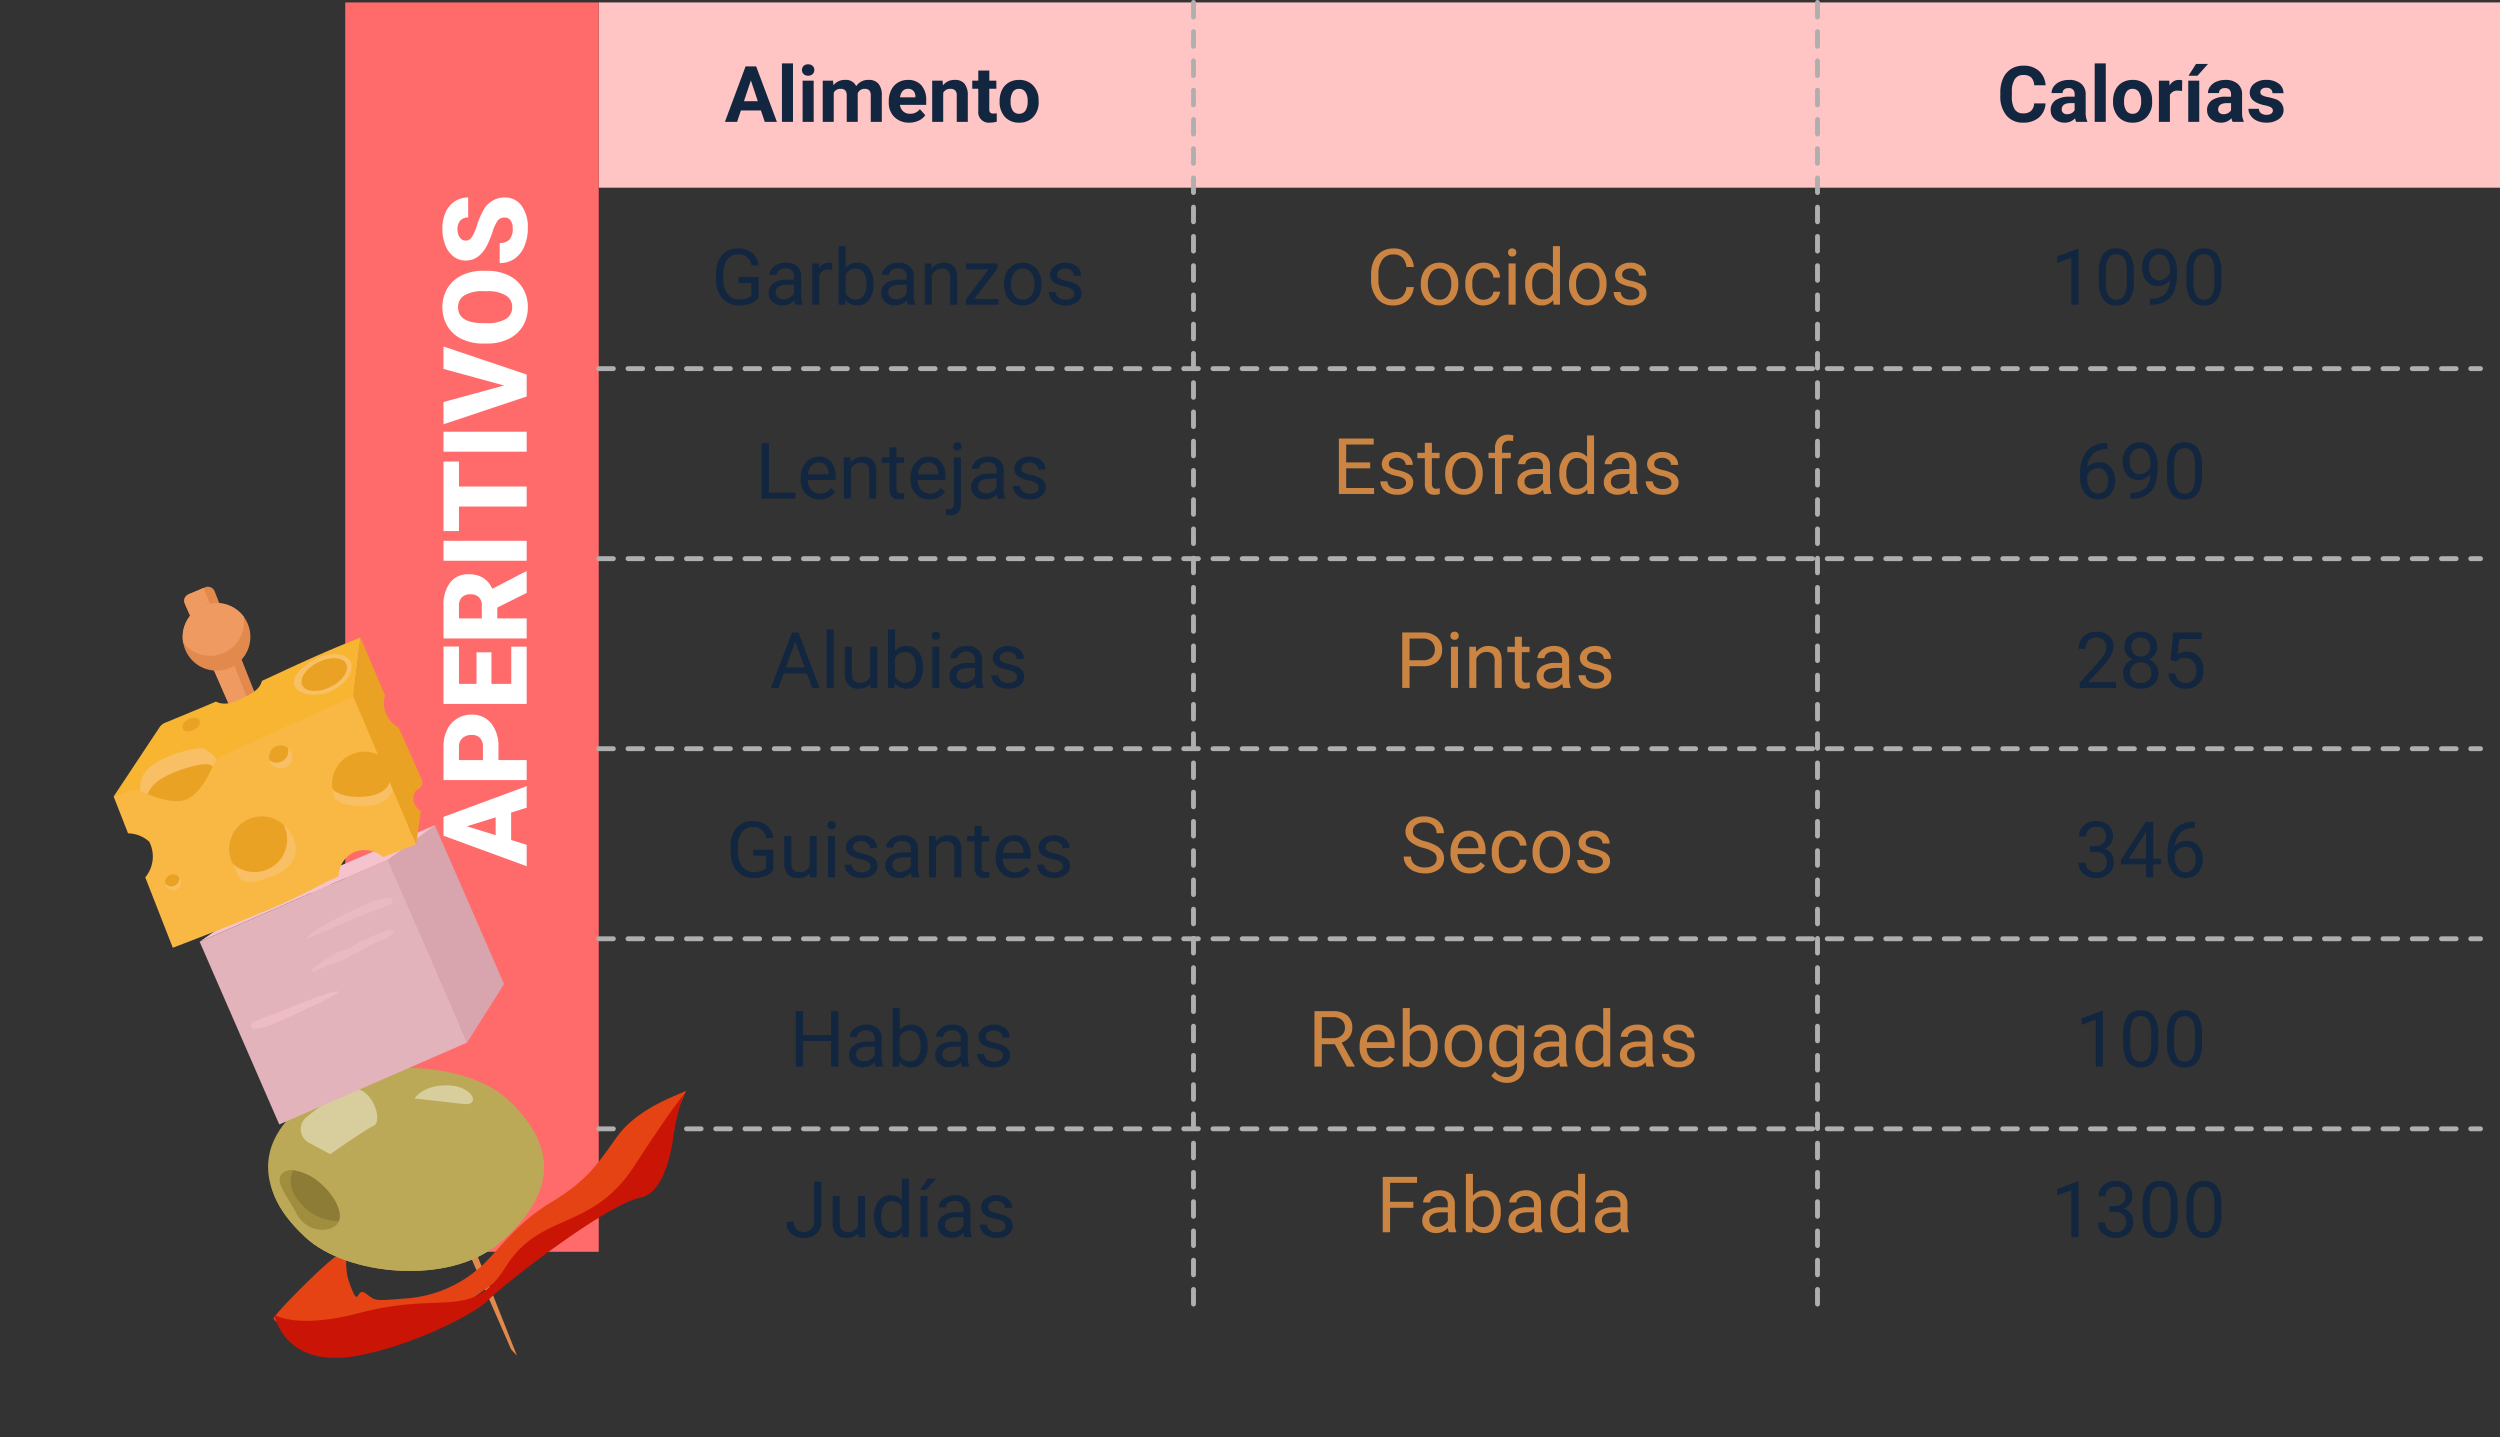 <svg xmlns="http://www.w3.org/2000/svg" xmlns:xlink="http://www.w3.org/1999/xlink" width="512.817" height="294.807" viewBox="0 0 512.817 294.807">
  <rect x="0" y="0" width="512.817" height="294.807" fill="#333333" stroke="none"/>
  <defs>
    <clipPath id="clip-path">
      <rect id="Rectángulo_405303" data-name="Rectángulo 405303" width="96.122" height="170.017" fill="none"/>
    </clipPath>
    <clipPath id="clip-path-3">
      <rect id="Rectángulo_405292" data-name="Rectángulo 405292" width="54.172" height="31.603" fill="none"/>
    </clipPath>
    <clipPath id="clip-path-4">
      <rect id="Rectángulo_405293" data-name="Rectángulo 405293" width="11.034" height="6.19" fill="none"/>
    </clipPath>
    <clipPath id="clip-path-5">
      <rect id="Rectángulo_405294" data-name="Rectángulo 405294" width="16.055" height="10.746" fill="none"/>
    </clipPath>
    <clipPath id="clip-path-6">
      <rect id="Rectángulo_405295" data-name="Rectángulo 405295" width="15.147" height="2.191" fill="none"/>
    </clipPath>
    <clipPath id="clip-path-7">
      <rect id="Rectángulo_405296" data-name="Rectángulo 405296" width="18.752" height="2.191" fill="none"/>
    </clipPath>
    <clipPath id="clip-path-9">
      <rect id="Rectángulo_405298" data-name="Rectángulo 405298" width="21.163" height="2.244" fill="none"/>
    </clipPath>
    <clipPath id="clip-path-10">
      <rect id="Rectángulo_405299" data-name="Rectángulo 405299" width="19.364" height="1.991" fill="none"/>
    </clipPath>
    <clipPath id="clip-path-11">
      <rect id="Rectángulo_405300" data-name="Rectángulo 405300" width="19.519" height="1.991" fill="none"/>
    </clipPath>
    <clipPath id="clip-path-12">
      <rect id="Rectángulo_405301" data-name="Rectángulo 405301" width="19.521" height="1.998" fill="none"/>
    </clipPath>
  </defs>
  <g id="Grupo_1107554" data-name="Grupo 1107554" transform="translate(-219.591 -7474.71)">
    <path id="Trazado_894775" data-name="Trazado 894775" d="M9.719-1.492A3.465,3.465,0,0,1,8.105-.254,6.517,6.517,0,0,1,5.7.156,4.674,4.674,0,0,1,3.227-.5,4.346,4.346,0,0,1,1.559-2.352,6.408,6.408,0,0,1,.953-5.141v-.992a5.982,5.982,0,0,1,1.2-3.984,4.179,4.179,0,0,1,3.371-1.414,4.316,4.316,0,0,1,2.867.91A3.965,3.965,0,0,1,9.719-8.039h-1.5A2.478,2.478,0,0,0,5.531-10.3,2.656,2.656,0,0,0,3.246-9.238a5.165,5.165,0,0,0-.785,3.066v.93A4.841,4.841,0,0,0,3.336-2.2,2.837,2.837,0,0,0,5.7-1.07,5.217,5.217,0,0,0,7.18-1.258a2.282,2.282,0,0,0,1.047-.633V-4.445H5.594V-5.664H9.719ZM17.211,0a3.036,3.036,0,0,1-.2-.891A3.225,3.225,0,0,1,14.6.156a2.984,2.984,0,0,1-2.051-.707,2.287,2.287,0,0,1-.8-1.793,2.39,2.39,0,0,1,1-2.051,4.733,4.733,0,0,1,2.824-.73h1.406v-.664A1.623,1.623,0,0,0,16.531-7,1.821,1.821,0,0,0,15.2-7.445a2.107,2.107,0,0,0-1.3.391,1.151,1.151,0,0,0-.523.945H11.922a2,2,0,0,1,.449-1.223,3.066,3.066,0,0,1,1.219-.934,4.1,4.1,0,0,1,1.691-.344,3.342,3.342,0,0,1,2.289.73,2.635,2.635,0,0,1,.859,2.012v3.891a4.757,4.757,0,0,0,.3,1.852V0Zm-2.4-1.1A2.54,2.54,0,0,0,16.1-1.453a2.127,2.127,0,0,0,.883-.914V-4.1H15.852Q13.2-4.1,13.2-2.547a1.316,1.316,0,0,0,.453,1.063A1.742,1.742,0,0,0,14.813-1.1Zm9.969-6.055a4.331,4.331,0,0,0-.711-.055A1.9,1.9,0,0,0,22.141-6V0H20.7V-8.453H22.1l.023.977a2.251,2.251,0,0,1,2.016-1.133,1.477,1.477,0,0,1,.641.109Zm8.484,3.023a5.026,5.026,0,0,1-.891,3.113A2.846,2.846,0,0,1,29.984.156,2.947,2.947,0,0,1,27.508-.977L27.438,0H26.109V-12h1.445v4.477a2.93,2.93,0,0,1,2.414-1.086,2.863,2.863,0,0,1,2.418,1.164,5.177,5.177,0,0,1,.879,3.188ZM31.82-4.3a3.906,3.906,0,0,0-.57-2.281,1.888,1.888,0,0,0-1.641-.8,2.122,2.122,0,0,0-2.055,1.328V-2.4a2.181,2.181,0,0,0,2.07,1.328,1.878,1.878,0,0,0,1.617-.8A4.153,4.153,0,0,0,31.82-4.3ZM40.3,0a3.036,3.036,0,0,1-.2-.891A3.225,3.225,0,0,1,37.7.156a2.984,2.984,0,0,1-2.051-.707,2.287,2.287,0,0,1-.8-1.793,2.39,2.39,0,0,1,1-2.051,4.733,4.733,0,0,1,2.824-.73h1.406v-.664A1.623,1.623,0,0,0,39.625-7a1.821,1.821,0,0,0-1.336-.449,2.107,2.107,0,0,0-1.3.391,1.151,1.151,0,0,0-.523.945H35.016a2,2,0,0,1,.449-1.223,3.066,3.066,0,0,1,1.219-.934,4.1,4.1,0,0,1,1.691-.344,3.342,3.342,0,0,1,2.289.73,2.635,2.635,0,0,1,.859,2.012v3.891a4.757,4.757,0,0,0,.3,1.852V0Zm-2.4-1.1A2.54,2.54,0,0,0,39.2-1.453a2.127,2.127,0,0,0,.883-.914V-4.1H38.945q-2.656,0-2.656,1.555a1.316,1.316,0,0,0,.453,1.063A1.742,1.742,0,0,0,37.906-1.1Zm7.25-7.352L45.2-7.391a3.08,3.08,0,0,1,2.531-1.219q2.68,0,2.7,3.023V0H48.992V-5.594a1.946,1.946,0,0,0-.418-1.352A1.675,1.675,0,0,0,47.3-7.383a2.086,2.086,0,0,0-1.234.375,2.546,2.546,0,0,0-.828.984V0H43.789V-8.453Zm8.82,7.273h4.945V0H52.211V-1.062l4.664-6.2H52.281v-1.2h6.406V-7.43ZM60.039-4.3a4.993,4.993,0,0,1,.488-2.234A3.643,3.643,0,0,1,61.887-8.07a3.7,3.7,0,0,1,1.988-.539,3.565,3.565,0,0,1,2.793,1.2,4.6,4.6,0,0,1,1.066,3.18v.1a5.036,5.036,0,0,1-.473,2.215A3.589,3.589,0,0,1,65.91-.391a3.743,3.743,0,0,1-2.02.547,3.556,3.556,0,0,1-2.785-1.2A4.575,4.575,0,0,1,60.039-4.2Zm1.453.172a3.616,3.616,0,0,0,.652,2.258,2.088,2.088,0,0,0,1.746.852,2.075,2.075,0,0,0,1.75-.863A3.955,3.955,0,0,0,66.289-4.3a3.61,3.61,0,0,0-.66-2.254,2.1,2.1,0,0,0-1.754-.863,2.075,2.075,0,0,0-1.727.852A3.925,3.925,0,0,0,61.492-4.133ZM74.469-2.242a1.064,1.064,0,0,0-.441-.91,4.249,4.249,0,0,0-1.539-.559,7.277,7.277,0,0,1-1.742-.562,2.479,2.479,0,0,1-.953-.781,1.869,1.869,0,0,1-.309-1.078,2.193,2.193,0,0,1,.879-1.758,3.432,3.432,0,0,1,2.246-.719,3.532,3.532,0,0,1,2.332.742,2.357,2.357,0,0,1,.895,1.9H74.383a1.3,1.3,0,0,0-.5-1.023,1.888,1.888,0,0,0-1.27-.43,1.976,1.976,0,0,0-1.234.344,1.082,1.082,0,0,0-.445.9.877.877,0,0,0,.414.789,5.1,5.1,0,0,0,1.5.508,7.8,7.8,0,0,1,1.754.578,2.558,2.558,0,0,1,1,.809,1.988,1.988,0,0,1,.324,1.152,2.163,2.163,0,0,1-.906,1.816,3.8,3.8,0,0,1-2.352.684,4.257,4.257,0,0,1-1.8-.359,2.922,2.922,0,0,1-1.223-1A2.42,2.42,0,0,1,69.2-2.6h1.445a1.5,1.5,0,0,0,.582,1.152,2.258,2.258,0,0,0,1.434.426,2.331,2.331,0,0,0,1.316-.332A1.02,1.02,0,0,0,74.469-2.242Z" transform="translate(365.503 7537.204)" fill="#12263f"/>
    <path id="Trazado_894776" data-name="Trazado 894776" d="M2.828-1.227H8.219V0H1.32V-11.375H2.828ZM13.211.156a3.693,3.693,0,0,1-2.8-1.129,4.19,4.19,0,0,1-1.078-3.02v-.266A5.073,5.073,0,0,1,9.816-6.5,3.748,3.748,0,0,1,11.16-8.051a3.378,3.378,0,0,1,1.871-.559,3.166,3.166,0,0,1,2.563,1.086,4.7,4.7,0,0,1,.914,3.109v.6H10.781a3,3,0,0,0,.73,2.02,2.3,2.3,0,0,0,1.777.77,2.517,2.517,0,0,0,1.3-.312,3.259,3.259,0,0,0,.93-.828l.883.688A3.55,3.55,0,0,1,13.211.156Zm-.18-7.578a1.928,1.928,0,0,0-1.469.637A3.1,3.1,0,0,0,10.828-5h4.234v-.109a2.753,2.753,0,0,0-.594-1.707A1.815,1.815,0,0,0,13.031-7.422Zm6.516-1.031.047,1.063a3.08,3.08,0,0,1,2.531-1.219q2.68,0,2.7,3.023V0H23.383V-5.594a1.946,1.946,0,0,0-.418-1.352,1.675,1.675,0,0,0-1.277-.437,2.086,2.086,0,0,0-1.234.375,2.546,2.546,0,0,0-.828.984V0H18.18V-8.453ZM28.969-10.5v2.047h1.578v1.117H28.969v5.242a1.171,1.171,0,0,0,.211.762.888.888,0,0,0,.719.254,3.5,3.5,0,0,0,.688-.094V0a4.19,4.19,0,0,1-1.109.156A1.8,1.8,0,0,1,28.016-.43a2.517,2.517,0,0,1-.492-1.664V-7.336H25.984V-8.453h1.539V-10.5ZM35.742.156a3.693,3.693,0,0,1-2.8-1.129,4.19,4.19,0,0,1-1.078-3.02v-.266a5.073,5.073,0,0,1,.48-2.246,3.748,3.748,0,0,1,1.344-1.547,3.378,3.378,0,0,1,1.871-.559,3.166,3.166,0,0,1,2.563,1.086,4.7,4.7,0,0,1,.914,3.109v.6H33.313a3,3,0,0,0,.73,2.02,2.3,2.3,0,0,0,1.777.77,2.517,2.517,0,0,0,1.3-.312,3.259,3.259,0,0,0,.93-.828l.883.688A3.55,3.55,0,0,1,35.742.156Zm-.18-7.578a1.928,1.928,0,0,0-1.469.637A3.1,3.1,0,0,0,33.359-5h4.234v-.109A2.753,2.753,0,0,0,37-6.816,1.815,1.815,0,0,0,35.563-7.422ZM42.2-8.453V.977q0,2.438-2.211,2.438a2.682,2.682,0,0,1-.883-.141V2.117a2.794,2.794,0,0,0,.656.063.982.982,0,0,0,.738-.262,1.294,1.294,0,0,0,.254-.91V-8.453ZM40.609-10.7a.867.867,0,0,1,.215-.59.79.79,0,0,1,.629-.246.819.819,0,0,1,.641.242.854.854,0,0,1,.219.594.826.826,0,0,1-.219.586.834.834,0,0,1-.641.234.808.808,0,0,1-.633-.234A.843.843,0,0,1,40.609-10.7ZM49.75,0a3.036,3.036,0,0,1-.2-.891A3.225,3.225,0,0,1,47.141.156,2.984,2.984,0,0,1,45.09-.551a2.287,2.287,0,0,1-.8-1.793,2.39,2.39,0,0,1,1-2.051,4.733,4.733,0,0,1,2.824-.73h1.406v-.664A1.623,1.623,0,0,0,49.07-7a1.821,1.821,0,0,0-1.336-.449,2.107,2.107,0,0,0-1.3.391,1.151,1.151,0,0,0-.523.945H44.461a2,2,0,0,1,.449-1.223,3.066,3.066,0,0,1,1.219-.934,4.1,4.1,0,0,1,1.691-.344,3.342,3.342,0,0,1,2.289.73,2.635,2.635,0,0,1,.859,2.012v3.891a4.757,4.757,0,0,0,.3,1.852V0Zm-2.4-1.1a2.54,2.54,0,0,0,1.289-.352,2.127,2.127,0,0,0,.883-.914V-4.1H48.391q-2.656,0-2.656,1.555a1.316,1.316,0,0,0,.453,1.063A1.742,1.742,0,0,0,47.352-1.1Zm10.8-1.141a1.064,1.064,0,0,0-.441-.91,4.249,4.249,0,0,0-1.539-.559,7.277,7.277,0,0,1-1.742-.562,2.479,2.479,0,0,1-.953-.781,1.869,1.869,0,0,1-.309-1.078,2.193,2.193,0,0,1,.879-1.758A3.432,3.432,0,0,1,56.3-8.609a3.532,3.532,0,0,1,2.332.742,2.357,2.357,0,0,1,.895,1.9H58.07a1.3,1.3,0,0,0-.5-1.023,1.888,1.888,0,0,0-1.27-.43,1.976,1.976,0,0,0-1.234.344,1.082,1.082,0,0,0-.445.9.877.877,0,0,0,.414.789,5.1,5.1,0,0,0,1.5.508,7.8,7.8,0,0,1,1.754.578,2.558,2.558,0,0,1,1,.809A1.988,1.988,0,0,1,59.6-2.344,2.163,2.163,0,0,1,58.7-.527a3.8,3.8,0,0,1-2.352.684,4.257,4.257,0,0,1-1.8-.359,2.922,2.922,0,0,1-1.223-1A2.42,2.42,0,0,1,52.883-2.6h1.445a1.5,1.5,0,0,0,.582,1.152,2.258,2.258,0,0,0,1.434.426,2.331,2.331,0,0,0,1.316-.332A1.02,1.02,0,0,0,58.156-2.242Z" transform="translate(374.503 7576.988)" fill="#12263f"/>
    <path id="Trazado_894777" data-name="Trazado 894777" d="M7.6-2.969H2.836L1.766,0H.219L4.563-11.375H5.875L10.227,0H8.688ZM3.289-4.2H7.156L5.219-9.523ZM13.1,0H11.656V-12H13.1Zm7.531-.836a3.07,3.07,0,0,1-2.477.992A2.628,2.628,0,0,1,16.1-.629a3.4,3.4,0,0,1-.715-2.324v-5.5h1.445v5.461q0,1.922,1.563,1.922a2.163,2.163,0,0,0,2.2-1.234V-8.453h1.445V0H20.664Zm10.758-3.3A5.026,5.026,0,0,1,30.5-1.02,2.846,2.846,0,0,1,28.109.156,2.947,2.947,0,0,1,25.633-.977L25.563,0H24.234V-12H25.68v4.477a2.93,2.93,0,0,1,2.414-1.086,2.863,2.863,0,0,1,2.418,1.164,5.177,5.177,0,0,1,.879,3.188ZM29.945-4.3a3.906,3.906,0,0,0-.57-2.281,1.888,1.888,0,0,0-1.641-.8A2.122,2.122,0,0,0,25.68-6.055V-2.4A2.181,2.181,0,0,0,27.75-1.07a1.878,1.878,0,0,0,1.617-.8A4.153,4.153,0,0,0,29.945-4.3ZM34.781,0H33.336V-8.453h1.445ZM33.219-10.7a.863.863,0,0,1,.215-.594.807.807,0,0,1,.637-.242.819.819,0,0,1,.641.242.854.854,0,0,1,.219.594.826.826,0,0,1-.219.586.834.834,0,0,1-.641.234.821.821,0,0,1-.637-.234A.834.834,0,0,1,33.219-10.7ZM42.313,0a3.036,3.036,0,0,1-.2-.891A3.225,3.225,0,0,1,39.7.156a2.984,2.984,0,0,1-2.051-.707,2.287,2.287,0,0,1-.8-1.793,2.39,2.39,0,0,1,1-2.051,4.733,4.733,0,0,1,2.824-.73h1.406v-.664A1.623,1.623,0,0,0,41.633-7,1.821,1.821,0,0,0,40.3-7.445a2.107,2.107,0,0,0-1.3.391,1.151,1.151,0,0,0-.523.945H37.023a2,2,0,0,1,.449-1.223,3.066,3.066,0,0,1,1.219-.934,4.1,4.1,0,0,1,1.691-.344,3.342,3.342,0,0,1,2.289.73,2.635,2.635,0,0,1,.859,2.012v3.891a4.757,4.757,0,0,0,.3,1.852V0Zm-2.4-1.1A2.54,2.54,0,0,0,41.2-1.453a2.127,2.127,0,0,0,.883-.914V-4.1H40.953Q38.3-4.1,38.3-2.547a1.316,1.316,0,0,0,.453,1.063A1.742,1.742,0,0,0,39.914-1.1Zm10.8-1.141a1.064,1.064,0,0,0-.441-.91,4.249,4.249,0,0,0-1.539-.559A7.277,7.277,0,0,1,47-4.273a2.479,2.479,0,0,1-.953-.781,1.869,1.869,0,0,1-.309-1.078,2.193,2.193,0,0,1,.879-1.758,3.432,3.432,0,0,1,2.246-.719,3.532,3.532,0,0,1,2.332.742,2.357,2.357,0,0,1,.895,1.9H50.633a1.3,1.3,0,0,0-.5-1.023,1.888,1.888,0,0,0-1.27-.43,1.976,1.976,0,0,0-1.234.344,1.082,1.082,0,0,0-.445.9.877.877,0,0,0,.414.789,5.1,5.1,0,0,0,1.5.508,7.8,7.8,0,0,1,1.754.578,2.558,2.558,0,0,1,1,.809,1.988,1.988,0,0,1,.324,1.152,2.163,2.163,0,0,1-.906,1.816,3.8,3.8,0,0,1-2.352.684,4.257,4.257,0,0,1-1.8-.359,2.922,2.922,0,0,1-1.223-1A2.42,2.42,0,0,1,45.445-2.6h1.445a1.5,1.5,0,0,0,.582,1.152,2.258,2.258,0,0,0,1.434.426,2.331,2.331,0,0,0,1.316-.332A1.02,1.02,0,0,0,50.719-2.242Z" transform="translate(377.503 7615.825)" fill="#12263f"/>
    <path id="Trazado_894778" data-name="Trazado 894778" d="M9.719-1.492A3.465,3.465,0,0,1,8.105-.254,6.517,6.517,0,0,1,5.7.156,4.674,4.674,0,0,1,3.227-.5,4.346,4.346,0,0,1,1.559-2.352,6.408,6.408,0,0,1,.953-5.141v-.992a5.982,5.982,0,0,1,1.2-3.984,4.179,4.179,0,0,1,3.371-1.414,4.316,4.316,0,0,1,2.867.91A3.965,3.965,0,0,1,9.719-8.039h-1.5A2.478,2.478,0,0,0,5.531-10.3,2.656,2.656,0,0,0,3.246-9.238a5.165,5.165,0,0,0-.785,3.066v.93A4.841,4.841,0,0,0,3.336-2.2,2.837,2.837,0,0,0,5.7-1.07,5.217,5.217,0,0,0,7.18-1.258a2.282,2.282,0,0,0,1.047-.633V-4.445H5.594V-5.664H9.719Zm7.492.656a3.07,3.07,0,0,1-2.477.992,2.628,2.628,0,0,1-2.059-.785,3.4,3.4,0,0,1-.715-2.324v-5.5h1.445v5.461q0,1.922,1.563,1.922a2.163,2.163,0,0,0,2.2-1.234V-8.453h1.445V0H17.242ZM22.383,0H20.938V-8.453h1.445ZM20.82-10.7a.863.863,0,0,1,.215-.594.807.807,0,0,1,.637-.242.819.819,0,0,1,.641.242.854.854,0,0,1,.219.594.826.826,0,0,1-.219.586.834.834,0,0,1-.641.234.821.821,0,0,1-.637-.234A.834.834,0,0,1,20.82-10.7Zm8.8,8.453a1.064,1.064,0,0,0-.441-.91,4.249,4.249,0,0,0-1.539-.559,7.277,7.277,0,0,1-1.742-.562,2.479,2.479,0,0,1-.953-.781,1.869,1.869,0,0,1-.309-1.078,2.193,2.193,0,0,1,.879-1.758,3.432,3.432,0,0,1,2.246-.719,3.532,3.532,0,0,1,2.332.742,2.357,2.357,0,0,1,.895,1.9H29.531a1.3,1.3,0,0,0-.5-1.023,1.888,1.888,0,0,0-1.27-.43,1.976,1.976,0,0,0-1.234.344,1.082,1.082,0,0,0-.445.9.877.877,0,0,0,.414.789,5.1,5.1,0,0,0,1.5.508,7.8,7.8,0,0,1,1.754.578,2.558,2.558,0,0,1,1,.809,1.988,1.988,0,0,1,.324,1.152,2.163,2.163,0,0,1-.906,1.816A3.8,3.8,0,0,1,27.8.156a4.257,4.257,0,0,1-1.8-.359,2.922,2.922,0,0,1-1.223-1A2.42,2.42,0,0,1,24.344-2.6h1.445a1.5,1.5,0,0,0,.582,1.152,2.258,2.258,0,0,0,1.434.426,2.331,2.331,0,0,0,1.316-.332A1.02,1.02,0,0,0,29.617-2.242ZM38.164,0a3.036,3.036,0,0,1-.2-.891A3.225,3.225,0,0,1,35.555.156,2.984,2.984,0,0,1,33.5-.551a2.287,2.287,0,0,1-.8-1.793,2.39,2.39,0,0,1,1-2.051,4.733,4.733,0,0,1,2.824-.73h1.406v-.664A1.623,1.623,0,0,0,37.484-7a1.821,1.821,0,0,0-1.336-.449,2.107,2.107,0,0,0-1.3.391,1.151,1.151,0,0,0-.523.945H32.875a2,2,0,0,1,.449-1.223,3.066,3.066,0,0,1,1.219-.934,4.1,4.1,0,0,1,1.691-.344,3.342,3.342,0,0,1,2.289.73,2.635,2.635,0,0,1,.859,2.012v3.891a4.757,4.757,0,0,0,.3,1.852V0Zm-2.4-1.1a2.54,2.54,0,0,0,1.289-.352,2.127,2.127,0,0,0,.883-.914V-4.1H36.8q-2.656,0-2.656,1.555A1.316,1.316,0,0,0,34.6-1.484,1.742,1.742,0,0,0,35.766-1.1Zm7.25-7.352.047,1.063a3.08,3.08,0,0,1,2.531-1.219q2.68,0,2.7,3.023V0H46.852V-5.594a1.946,1.946,0,0,0-.418-1.352,1.675,1.675,0,0,0-1.277-.437,2.086,2.086,0,0,0-1.234.375,2.546,2.546,0,0,0-.828.984V0H41.648V-8.453ZM52.438-10.5v2.047h1.578v1.117H52.438v5.242a1.171,1.171,0,0,0,.211.762.888.888,0,0,0,.719.254,3.5,3.5,0,0,0,.688-.094V0a4.19,4.19,0,0,1-1.109.156A1.8,1.8,0,0,1,51.484-.43a2.517,2.517,0,0,1-.492-1.664V-7.336H49.453V-8.453h1.539V-10.5ZM59.211.156a3.693,3.693,0,0,1-2.8-1.129,4.19,4.19,0,0,1-1.078-3.02v-.266a5.073,5.073,0,0,1,.48-2.246A3.748,3.748,0,0,1,57.16-8.051a3.378,3.378,0,0,1,1.871-.559,3.166,3.166,0,0,1,2.563,1.086,4.7,4.7,0,0,1,.914,3.109v.6H56.781a3,3,0,0,0,.73,2.02,2.3,2.3,0,0,0,1.777.77,2.517,2.517,0,0,0,1.3-.312,3.259,3.259,0,0,0,.93-.828l.883.688A3.55,3.55,0,0,1,59.211.156Zm-.18-7.578a1.928,1.928,0,0,0-1.469.637A3.1,3.1,0,0,0,56.828-5h4.234v-.109a2.753,2.753,0,0,0-.594-1.707A1.815,1.815,0,0,0,59.031-7.422ZM69.1-2.242a1.064,1.064,0,0,0-.441-.91,4.249,4.249,0,0,0-1.539-.559,7.277,7.277,0,0,1-1.742-.562,2.479,2.479,0,0,1-.953-.781,1.869,1.869,0,0,1-.309-1.078A2.193,2.193,0,0,1,65-7.891a3.432,3.432,0,0,1,2.246-.719,3.532,3.532,0,0,1,2.332.742,2.357,2.357,0,0,1,.895,1.9H69.016a1.3,1.3,0,0,0-.5-1.023,1.888,1.888,0,0,0-1.27-.43,1.976,1.976,0,0,0-1.234.344,1.082,1.082,0,0,0-.445.9.877.877,0,0,0,.414.789,5.1,5.1,0,0,0,1.5.508,7.8,7.8,0,0,1,1.754.578,2.558,2.558,0,0,1,1,.809,1.988,1.988,0,0,1,.324,1.152,2.163,2.163,0,0,1-.906,1.816,3.8,3.8,0,0,1-2.352.684,4.257,4.257,0,0,1-1.8-.359,2.922,2.922,0,0,1-1.223-1A2.42,2.42,0,0,1,63.828-2.6h1.445a1.5,1.5,0,0,0,.582,1.152,2.258,2.258,0,0,0,1.434.426,2.331,2.331,0,0,0,1.316-.332A1.02,1.02,0,0,0,69.1-2.242Z" transform="translate(368.503 7654.662)" fill="#12263f"/>
    <path id="Trazado_894779" data-name="Trazado 894779" d="M10.063,0H8.555V-5.258H2.82V0H1.32V-11.375h1.5v4.891H8.555v-4.891h1.508Zm7.656,0a3.036,3.036,0,0,1-.2-.891A3.225,3.225,0,0,1,15.109.156a2.984,2.984,0,0,1-2.051-.707,2.287,2.287,0,0,1-.8-1.793,2.39,2.39,0,0,1,1-2.051,4.733,4.733,0,0,1,2.824-.73h1.406v-.664A1.623,1.623,0,0,0,17.039-7,1.821,1.821,0,0,0,15.7-7.445a2.107,2.107,0,0,0-1.3.391,1.151,1.151,0,0,0-.523.945H12.43a2,2,0,0,1,.449-1.223A3.066,3.066,0,0,1,14.1-8.266a4.1,4.1,0,0,1,1.691-.344,3.342,3.342,0,0,1,2.289.73,2.635,2.635,0,0,1,.859,2.012v3.891a4.757,4.757,0,0,0,.3,1.852V0Zm-2.4-1.1a2.54,2.54,0,0,0,1.289-.352,2.127,2.127,0,0,0,.883-.914V-4.1H16.359Q13.7-4.1,13.7-2.547a1.316,1.316,0,0,0,.453,1.063A1.742,1.742,0,0,0,15.32-1.1ZM28.359-4.133a5.026,5.026,0,0,1-.891,3.113A2.846,2.846,0,0,1,25.078.156,2.947,2.947,0,0,1,22.6-.977L22.531,0H21.2V-12h1.445v4.477a2.93,2.93,0,0,1,2.414-1.086A2.863,2.863,0,0,1,27.48-7.445a5.177,5.177,0,0,1,.879,3.188ZM26.914-4.3a3.906,3.906,0,0,0-.57-2.281,1.888,1.888,0,0,0-1.641-.8,2.122,2.122,0,0,0-2.055,1.328V-2.4a2.181,2.181,0,0,0,2.07,1.328,1.878,1.878,0,0,0,1.617-.8A4.153,4.153,0,0,0,26.914-4.3ZM35.4,0a3.036,3.036,0,0,1-.2-.891A3.225,3.225,0,0,1,32.789.156a2.984,2.984,0,0,1-2.051-.707,2.287,2.287,0,0,1-.8-1.793,2.39,2.39,0,0,1,1-2.051,4.733,4.733,0,0,1,2.824-.73h1.406v-.664A1.623,1.623,0,0,0,34.719-7a1.821,1.821,0,0,0-1.336-.449,2.107,2.107,0,0,0-1.3.391,1.151,1.151,0,0,0-.523.945H30.109a2,2,0,0,1,.449-1.223,3.066,3.066,0,0,1,1.219-.934,4.1,4.1,0,0,1,1.691-.344,3.342,3.342,0,0,1,2.289.73,2.635,2.635,0,0,1,.859,2.012v3.891a4.757,4.757,0,0,0,.3,1.852V0ZM33-1.1a2.54,2.54,0,0,0,1.289-.352,2.127,2.127,0,0,0,.883-.914V-4.1H34.039q-2.656,0-2.656,1.555a1.316,1.316,0,0,0,.453,1.063A1.742,1.742,0,0,0,33-1.1ZM43.8-2.242a1.064,1.064,0,0,0-.441-.91,4.249,4.249,0,0,0-1.539-.559,7.277,7.277,0,0,1-1.742-.562,2.479,2.479,0,0,1-.953-.781,1.869,1.869,0,0,1-.309-1.078A2.193,2.193,0,0,1,39.7-7.891a3.432,3.432,0,0,1,2.246-.719,3.532,3.532,0,0,1,2.332.742,2.357,2.357,0,0,1,.895,1.9H43.719a1.3,1.3,0,0,0-.5-1.023,1.888,1.888,0,0,0-1.27-.43,1.976,1.976,0,0,0-1.234.344,1.082,1.082,0,0,0-.445.9.877.877,0,0,0,.414.789,5.1,5.1,0,0,0,1.5.508A7.8,7.8,0,0,1,43.93-4.3a2.558,2.558,0,0,1,1,.809,1.988,1.988,0,0,1,.324,1.152,2.163,2.163,0,0,1-.906,1.816,3.8,3.8,0,0,1-2.352.684A4.257,4.257,0,0,1,40.2-.2a2.922,2.922,0,0,1-1.223-1A2.42,2.42,0,0,1,38.531-2.6h1.445a1.5,1.5,0,0,0,.582,1.152,2.258,2.258,0,0,0,1.434.426,2.331,2.331,0,0,0,1.316-.332A1.02,1.02,0,0,0,43.8-2.242Z" transform="translate(381.503 7693.498)" fill="#12263f"/>
    <path id="Trazado_894780" data-name="Trazado 894780" d="M6.086-11.375H7.594V-3.32a3.336,3.336,0,0,1-.98,2.555A3.66,3.66,0,0,1,4,.156,3.762,3.762,0,0,1,1.359-.711a3.132,3.132,0,0,1-.945-2.43h1.5a2.086,2.086,0,0,0,.535,1.523A2.073,2.073,0,0,0,4-1.07a2.012,2.012,0,0,0,1.5-.586A2.27,2.27,0,0,0,6.086-3.3ZM15.141-.836a3.07,3.07,0,0,1-2.477.992,2.628,2.628,0,0,1-2.059-.785,3.4,3.4,0,0,1-.715-2.324v-5.5h1.445v5.461q0,1.922,1.563,1.922A2.163,2.163,0,0,0,15.1-2.3V-8.453h1.445V0H15.172ZM18.391-4.3a4.952,4.952,0,0,1,.922-3.129,2.915,2.915,0,0,1,2.414-1.184,2.932,2.932,0,0,1,2.352,1.016V-12h1.445V0H24.2l-.07-.906A2.943,2.943,0,0,1,21.711.156a2.887,2.887,0,0,1-2.395-1.2,5.008,5.008,0,0,1-.926-3.141Zm1.445.164a3.749,3.749,0,0,0,.594,2.25,1.92,1.92,0,0,0,1.641.813A2.108,2.108,0,0,0,24.078-2.3V-6.187a2.125,2.125,0,0,0-1.992-1.2,1.929,1.929,0,0,0-1.656.82A4.128,4.128,0,0,0,19.836-4.133ZM29.336,0H27.883V-8.453h1.453Zm.016-11.992H31.1L29.008-9.7H27.844ZM36.938,0a3.036,3.036,0,0,1-.2-.891A3.225,3.225,0,0,1,34.328.156a2.984,2.984,0,0,1-2.051-.707,2.287,2.287,0,0,1-.8-1.793,2.39,2.39,0,0,1,1-2.051,4.733,4.733,0,0,1,2.824-.73h1.406v-.664A1.623,1.623,0,0,0,36.258-7a1.821,1.821,0,0,0-1.336-.449,2.107,2.107,0,0,0-1.3.391,1.151,1.151,0,0,0-.523.945H31.648A2,2,0,0,1,32.1-7.332a3.066,3.066,0,0,1,1.219-.934,4.1,4.1,0,0,1,1.691-.344,3.342,3.342,0,0,1,2.289.73,2.635,2.635,0,0,1,.859,2.012v3.891a4.757,4.757,0,0,0,.3,1.852V0Zm-2.4-1.1a2.54,2.54,0,0,0,1.289-.352,2.127,2.127,0,0,0,.883-.914V-4.1H35.578q-2.656,0-2.656,1.555a1.316,1.316,0,0,0,.453,1.063A1.742,1.742,0,0,0,34.539-1.1Zm10.8-1.141a1.064,1.064,0,0,0-.441-.91,4.249,4.249,0,0,0-1.539-.559,7.277,7.277,0,0,1-1.742-.562,2.479,2.479,0,0,1-.953-.781,1.869,1.869,0,0,1-.309-1.078,2.193,2.193,0,0,1,.879-1.758,3.432,3.432,0,0,1,2.246-.719,3.532,3.532,0,0,1,2.332.742,2.357,2.357,0,0,1,.895,1.9H45.258a1.3,1.3,0,0,0-.5-1.023,1.888,1.888,0,0,0-1.27-.43,1.976,1.976,0,0,0-1.234.344,1.082,1.082,0,0,0-.445.9.877.877,0,0,0,.414.789,5.1,5.1,0,0,0,1.5.508,7.8,7.8,0,0,1,1.754.578,2.558,2.558,0,0,1,1,.809,1.988,1.988,0,0,1,.324,1.152,2.163,2.163,0,0,1-.906,1.816,3.8,3.8,0,0,1-2.352.684,4.257,4.257,0,0,1-1.8-.359,2.922,2.922,0,0,1-1.223-1A2.42,2.42,0,0,1,40.07-2.6h1.445A1.5,1.5,0,0,0,42.1-1.449a2.258,2.258,0,0,0,1.434.426,2.331,2.331,0,0,0,1.316-.332A1.02,1.02,0,0,0,45.344-2.242Z" transform="translate(380.503 7728.487)" fill="#12263f"/>
    <path id="Trazado_894781" data-name="Trazado 894781" d="M5.7,0H4.242V-9.633L1.328-8.562V-9.875L5.469-11.43H5.7ZM17.063-4.852A6.61,6.61,0,0,1,16.2-1.078,3.084,3.084,0,0,1,13.484.156a3.107,3.107,0,0,1-2.7-1.207,6.274,6.274,0,0,1-.906-3.605v-1.93a6.463,6.463,0,0,1,.867-3.727,3.108,3.108,0,0,1,2.719-1.219,3.136,3.136,0,0,1,2.7,1.176,6.237,6.237,0,0,1,.891,3.629ZM15.617-6.828A5.3,5.3,0,0,0,15.1-9.5a1.775,1.775,0,0,0-1.633-.84,1.751,1.751,0,0,0-1.617.836,5.171,5.171,0,0,0-.523,2.57v2.313A5.381,5.381,0,0,0,11.863-1.9a1.771,1.771,0,0,0,1.621.879,1.747,1.747,0,0,0,1.59-.828,5.186,5.186,0,0,0,.543-2.609ZM24.453-5a3.536,3.536,0,0,1-1.082.867,2.936,2.936,0,0,1-1.379.328,3.031,3.031,0,0,1-1.715-.484,3.149,3.149,0,0,1-1.129-1.363,4.648,4.648,0,0,1-.4-1.941,4.735,4.735,0,0,1,.434-2.055,3.185,3.185,0,0,1,1.23-1.4,3.509,3.509,0,0,1,1.859-.484,3.177,3.177,0,0,1,2.66,1.262,5.5,5.5,0,0,1,.973,3.441v.422q0,3.32-1.312,4.848A5.043,5.043,0,0,1,20.633.008h-.281V-1.211h.3a3.974,3.974,0,0,0,2.75-.934A4.011,4.011,0,0,0,24.453-5ZM22.227-5a2.232,2.232,0,0,0,1.34-.445,2.625,2.625,0,0,0,.895-1.1v-.578a3.977,3.977,0,0,0-.617-2.312,1.842,1.842,0,0,0-1.562-.891,1.856,1.856,0,0,0-1.531.73,3.013,3.013,0,0,0-.578,1.926,3.136,3.136,0,0,0,.559,1.918A1.769,1.769,0,0,0,22.227-5Zm12.8.148a6.61,6.61,0,0,1-.867,3.773A3.084,3.084,0,0,1,31.453.156a3.107,3.107,0,0,1-2.7-1.207,6.274,6.274,0,0,1-.906-3.605v-1.93a6.463,6.463,0,0,1,.867-3.727,3.108,3.108,0,0,1,2.719-1.219,3.136,3.136,0,0,1,2.7,1.176,6.237,6.237,0,0,1,.891,3.629ZM33.586-6.828A5.3,5.3,0,0,0,33.07-9.5a1.775,1.775,0,0,0-1.633-.84,1.751,1.751,0,0,0-1.617.836,5.171,5.171,0,0,0-.523,2.57v2.313A5.381,5.381,0,0,0,29.832-1.9a1.771,1.771,0,0,0,1.621.879,1.747,1.747,0,0,0,1.59-.828,5.186,5.186,0,0,0,.543-2.609Z" transform="translate(640.24 7537.204)" fill="#12263f"/>
    <path id="Trazado_894782" data-name="Trazado 894782" d="M9.688-3.609A4.185,4.185,0,0,1,8.355-.824a4.365,4.365,0,0,1-2.98.98,4.008,4.008,0,0,1-3.23-1.445A5.815,5.815,0,0,1,.93-5.156V-6.25A6.481,6.481,0,0,1,1.5-9.039,4.231,4.231,0,0,1,3.1-10.887a4.47,4.47,0,0,1,2.406-.645A4.11,4.11,0,0,1,8.414-10.52a4.235,4.235,0,0,1,1.273,2.8H8.18a3.254,3.254,0,0,0-.848-1.969A2.569,2.569,0,0,0,5.508-10.3,2.685,2.685,0,0,0,3.254-9.234a4.875,4.875,0,0,0-.816,3.023v1.1a5.011,5.011,0,0,0,.773,2.945A2.5,2.5,0,0,0,5.375-1.07a2.887,2.887,0,0,0,1.918-.566A3.143,3.143,0,0,0,8.18-3.609Zm1.438-.7a4.993,4.993,0,0,1,.488-2.234A3.643,3.643,0,0,1,12.973-8.07a3.7,3.7,0,0,1,1.988-.539,3.565,3.565,0,0,1,2.793,1.2,4.6,4.6,0,0,1,1.066,3.18v.1a5.036,5.036,0,0,1-.473,2.215A3.589,3.589,0,0,1,17-.391a3.743,3.743,0,0,1-2.02.547,3.556,3.556,0,0,1-2.785-1.2A4.575,4.575,0,0,1,11.125-4.2Zm1.453.172a3.616,3.616,0,0,0,.652,2.258,2.088,2.088,0,0,0,1.746.852,2.075,2.075,0,0,0,1.75-.863A3.955,3.955,0,0,0,17.375-4.3a3.61,3.61,0,0,0-.66-2.254,2.1,2.1,0,0,0-1.754-.863,2.075,2.075,0,0,0-1.727.852A3.925,3.925,0,0,0,12.578-4.133ZM24.023-1.023a2.082,2.082,0,0,0,1.352-.469,1.649,1.649,0,0,0,.641-1.172h1.367a2.621,2.621,0,0,1-.5,1.383,3.293,3.293,0,0,1-1.23,1.047,3.55,3.55,0,0,1-1.629.391A3.482,3.482,0,0,1,21.277-1a4.59,4.59,0,0,1-1.02-3.152v-.242a5.089,5.089,0,0,1,.453-2.2,3.451,3.451,0,0,1,1.3-1.492,3.7,3.7,0,0,1,2-.531,3.39,3.39,0,0,1,2.363.852,3.043,3.043,0,0,1,1,2.211H26.016a1.992,1.992,0,0,0-.621-1.348,1.932,1.932,0,0,0-1.379-.527,2.023,2.023,0,0,0-1.707.793A3.724,3.724,0,0,0,21.7-4.336v.273a3.65,3.65,0,0,0,.6,2.25A2.033,2.033,0,0,0,24.023-1.023ZM30.578,0H29.133V-8.453h1.445ZM29.016-10.7a.863.863,0,0,1,.215-.594.807.807,0,0,1,.637-.242.819.819,0,0,1,.641.242.854.854,0,0,1,.219.594.826.826,0,0,1-.219.586.834.834,0,0,1-.641.234.821.821,0,0,1-.637-.234A.834.834,0,0,1,29.016-10.7Zm3.523,6.4a4.952,4.952,0,0,1,.922-3.129,2.915,2.915,0,0,1,2.414-1.184,2.932,2.932,0,0,1,2.352,1.016V-12h1.445V0H38.344l-.07-.906A2.943,2.943,0,0,1,35.859.156a2.887,2.887,0,0,1-2.395-1.2,5.008,5.008,0,0,1-.926-3.141Zm1.445.164a3.749,3.749,0,0,0,.594,2.25,1.92,1.92,0,0,0,1.641.813A2.108,2.108,0,0,0,38.227-2.3V-6.187a2.125,2.125,0,0,0-1.992-1.2,1.929,1.929,0,0,0-1.656.82A4.128,4.128,0,0,0,33.984-4.133ZM41.531-4.3a4.993,4.993,0,0,1,.488-2.234A3.643,3.643,0,0,1,43.379-8.07a3.7,3.7,0,0,1,1.988-.539,3.565,3.565,0,0,1,2.793,1.2,4.6,4.6,0,0,1,1.066,3.18v.1a5.036,5.036,0,0,1-.473,2.215A3.589,3.589,0,0,1,47.4-.391a3.743,3.743,0,0,1-2.02.547,3.556,3.556,0,0,1-2.785-1.2A4.575,4.575,0,0,1,41.531-4.2Zm1.453.172a3.616,3.616,0,0,0,.652,2.258,2.088,2.088,0,0,0,1.746.852,2.075,2.075,0,0,0,1.75-.863A3.955,3.955,0,0,0,47.781-4.3a3.61,3.61,0,0,0-.66-2.254,2.1,2.1,0,0,0-1.754-.863,2.075,2.075,0,0,0-1.727.852A3.925,3.925,0,0,0,42.984-4.133ZM55.961-2.242a1.064,1.064,0,0,0-.441-.91,4.249,4.249,0,0,0-1.539-.559,7.277,7.277,0,0,1-1.742-.562,2.479,2.479,0,0,1-.953-.781,1.869,1.869,0,0,1-.309-1.078,2.193,2.193,0,0,1,.879-1.758A3.432,3.432,0,0,1,54.1-8.609a3.532,3.532,0,0,1,2.332.742,2.357,2.357,0,0,1,.895,1.9H55.875a1.3,1.3,0,0,0-.5-1.023,1.888,1.888,0,0,0-1.27-.43,1.976,1.976,0,0,0-1.234.344,1.082,1.082,0,0,0-.445.9.877.877,0,0,0,.414.789,5.1,5.1,0,0,0,1.5.508,7.8,7.8,0,0,1,1.754.578,2.558,2.558,0,0,1,1,.809,1.988,1.988,0,0,1,.324,1.152A2.163,2.163,0,0,1,56.5-.527a3.8,3.8,0,0,1-2.352.684,4.257,4.257,0,0,1-1.8-.359,2.922,2.922,0,0,1-1.223-1A2.42,2.42,0,0,1,50.688-2.6h1.445a1.5,1.5,0,0,0,.582,1.152,2.258,2.258,0,0,0,1.434.426,2.331,2.331,0,0,0,1.316-.332A1.02,1.02,0,0,0,55.961-2.242Z" transform="translate(499.909 7537.204)" fill="#cc8442"/>
    <path id="Trazado_894783" data-name="Trazado 894783" d="M7.75-5.258H2.82v4.031H8.547V0H1.32V-11.375H8.469v1.234H2.82v3.656H7.75Zm7.359,3.016a1.064,1.064,0,0,0-.441-.91,4.249,4.249,0,0,0-1.539-.559,7.277,7.277,0,0,1-1.742-.562,2.479,2.479,0,0,1-.953-.781,1.869,1.869,0,0,1-.309-1.078A2.193,2.193,0,0,1,11-7.891a3.432,3.432,0,0,1,2.246-.719,3.532,3.532,0,0,1,2.332.742,2.357,2.357,0,0,1,.895,1.9H15.023a1.3,1.3,0,0,0-.5-1.023,1.888,1.888,0,0,0-1.27-.43,1.976,1.976,0,0,0-1.234.344,1.082,1.082,0,0,0-.445.9.877.877,0,0,0,.414.789,5.1,5.1,0,0,0,1.5.508,7.8,7.8,0,0,1,1.754.578,2.558,2.558,0,0,1,1,.809,1.988,1.988,0,0,1,.324,1.152,2.163,2.163,0,0,1-.906,1.816A3.8,3.8,0,0,1,13.3.156,4.257,4.257,0,0,1,11.5-.2a2.922,2.922,0,0,1-1.223-1A2.42,2.42,0,0,1,9.836-2.6h1.445a1.5,1.5,0,0,0,.582,1.152,2.258,2.258,0,0,0,1.434.426,2.331,2.331,0,0,0,1.316-.332A1.02,1.02,0,0,0,15.109-2.242ZM20.4-10.5v2.047h1.578v1.117H20.4v5.242a1.171,1.171,0,0,0,.211.762.888.888,0,0,0,.719.254,3.5,3.5,0,0,0,.688-.094V0a4.19,4.19,0,0,1-1.109.156A1.8,1.8,0,0,1,19.445-.43a2.517,2.517,0,0,1-.492-1.664V-7.336H17.414V-8.453h1.539V-10.5Zm2.727,6.2a4.993,4.993,0,0,1,.488-2.234A3.643,3.643,0,0,1,24.973-8.07a3.7,3.7,0,0,1,1.988-.539,3.565,3.565,0,0,1,2.793,1.2,4.6,4.6,0,0,1,1.066,3.18v.1a5.036,5.036,0,0,1-.473,2.215A3.589,3.589,0,0,1,29-.391a3.743,3.743,0,0,1-2.02.547,3.556,3.556,0,0,1-2.785-1.2A4.575,4.575,0,0,1,23.125-4.2Zm1.453.172a3.616,3.616,0,0,0,.652,2.258,2.088,2.088,0,0,0,1.746.852,2.075,2.075,0,0,0,1.75-.863A3.955,3.955,0,0,0,29.375-4.3a3.61,3.61,0,0,0-.66-2.254,2.1,2.1,0,0,0-1.754-.863,2.075,2.075,0,0,0-1.727.852A3.925,3.925,0,0,0,24.578-4.133ZM33.344,0V-7.336H32.008V-8.453h1.336V-9.32a2.878,2.878,0,0,1,.727-2.1,2.745,2.745,0,0,1,2.055-.742,3.793,3.793,0,0,1,.992.133l-.078,1.172a4.151,4.151,0,0,0-.781-.07,1.413,1.413,0,0,0-1.086.41,1.66,1.66,0,0,0-.383,1.176v.891h1.8v1.117h-1.8V0ZM43.406,0a3.036,3.036,0,0,1-.2-.891A3.225,3.225,0,0,1,40.8.156a2.984,2.984,0,0,1-2.051-.707,2.287,2.287,0,0,1-.8-1.793,2.39,2.39,0,0,1,1-2.051,4.733,4.733,0,0,1,2.824-.73H43.18v-.664A1.623,1.623,0,0,0,42.727-7a1.821,1.821,0,0,0-1.336-.449,2.107,2.107,0,0,0-1.3.391,1.151,1.151,0,0,0-.523.945H38.117a2,2,0,0,1,.449-1.223,3.066,3.066,0,0,1,1.219-.934,4.1,4.1,0,0,1,1.691-.344,3.342,3.342,0,0,1,2.289.73,2.635,2.635,0,0,1,.859,2.012v3.891a4.757,4.757,0,0,0,.3,1.852V0Zm-2.4-1.1A2.54,2.54,0,0,0,42.3-1.453a2.127,2.127,0,0,0,.883-.914V-4.1H42.047q-2.656,0-2.656,1.555a1.316,1.316,0,0,0,.453,1.063A1.742,1.742,0,0,0,41.008-1.1Zm5.531-3.2a4.952,4.952,0,0,1,.922-3.129,2.915,2.915,0,0,1,2.414-1.184,2.932,2.932,0,0,1,2.352,1.016V-12h1.445V0H52.344l-.07-.906A2.943,2.943,0,0,1,49.859.156a2.887,2.887,0,0,1-2.395-1.2,5.008,5.008,0,0,1-.926-3.141Zm1.445.164a3.749,3.749,0,0,0,.594,2.25,1.92,1.92,0,0,0,1.641.813A2.108,2.108,0,0,0,52.227-2.3V-6.187a2.125,2.125,0,0,0-1.992-1.2,1.929,1.929,0,0,0-1.656.82A4.128,4.128,0,0,0,47.984-4.133ZM61.133,0a3.036,3.036,0,0,1-.2-.891A3.225,3.225,0,0,1,58.523.156a2.984,2.984,0,0,1-2.051-.707,2.287,2.287,0,0,1-.8-1.793,2.39,2.39,0,0,1,1-2.051,4.733,4.733,0,0,1,2.824-.73h1.406v-.664A1.623,1.623,0,0,0,60.453-7a1.821,1.821,0,0,0-1.336-.449,2.107,2.107,0,0,0-1.3.391,1.151,1.151,0,0,0-.523.945H55.844a2,2,0,0,1,.449-1.223,3.066,3.066,0,0,1,1.219-.934A4.1,4.1,0,0,1,59.2-8.609a3.342,3.342,0,0,1,2.289.73,2.635,2.635,0,0,1,.859,2.012v3.891a4.757,4.757,0,0,0,.3,1.852V0Zm-2.4-1.1a2.54,2.54,0,0,0,1.289-.352,2.127,2.127,0,0,0,.883-.914V-4.1H59.773q-2.656,0-2.656,1.555a1.316,1.316,0,0,0,.453,1.063A1.742,1.742,0,0,0,58.734-1.1Zm10.8-1.141a1.064,1.064,0,0,0-.441-.91,4.249,4.249,0,0,0-1.539-.559,7.277,7.277,0,0,1-1.742-.562,2.479,2.479,0,0,1-.953-.781,1.869,1.869,0,0,1-.309-1.078,2.193,2.193,0,0,1,.879-1.758,3.432,3.432,0,0,1,2.246-.719,3.532,3.532,0,0,1,2.332.742,2.357,2.357,0,0,1,.895,1.9H69.453a1.3,1.3,0,0,0-.5-1.023,1.888,1.888,0,0,0-1.27-.43,1.976,1.976,0,0,0-1.234.344,1.082,1.082,0,0,0-.445.9.877.877,0,0,0,.414.789,5.1,5.1,0,0,0,1.5.508,7.8,7.8,0,0,1,1.754.578,2.558,2.558,0,0,1,1,.809,1.988,1.988,0,0,1,.324,1.152,2.163,2.163,0,0,1-.906,1.816,3.8,3.8,0,0,1-2.352.684A4.257,4.257,0,0,1,65.93-.2a2.922,2.922,0,0,1-1.223-1A2.42,2.42,0,0,1,64.266-2.6h1.445a1.5,1.5,0,0,0,.582,1.152,2.258,2.258,0,0,0,1.434.426,2.331,2.331,0,0,0,1.316-.332A1.02,1.02,0,0,0,69.539-2.242Z" transform="translate(492.909 7576.041)" fill="#cc8442"/>
    <path id="Trazado_894784" data-name="Trazado 894784" d="M2.82-4.453V0H1.32V-11.375h4.2a4.215,4.215,0,0,1,2.926.953A3.231,3.231,0,0,1,9.5-7.9,3.189,3.189,0,0,1,8.465-5.348,4.4,4.4,0,0,1,5.5-4.453Zm0-1.227h2.7a2.7,2.7,0,0,0,1.844-.566A2.069,2.069,0,0,0,8-7.883a2.138,2.138,0,0,0-.641-1.625A2.528,2.528,0,0,0,5.6-10.141H2.82ZM12.758,0H11.313V-8.453h1.445ZM11.2-10.7a.863.863,0,0,1,.215-.594.807.807,0,0,1,.637-.242.819.819,0,0,1,.641.242.854.854,0,0,1,.219.594.826.826,0,0,1-.219.586.834.834,0,0,1-.641.234.821.821,0,0,1-.637-.234A.834.834,0,0,1,11.2-10.7Zm5.242,2.242.047,1.063a3.08,3.08,0,0,1,2.531-1.219q2.68,0,2.7,3.023V0H20.273V-5.594a1.946,1.946,0,0,0-.418-1.352,1.675,1.675,0,0,0-1.277-.437,2.086,2.086,0,0,0-1.234.375,2.546,2.546,0,0,0-.828.984V0H15.07V-8.453ZM25.859-10.5v2.047h1.578v1.117H25.859v5.242a1.171,1.171,0,0,0,.211.762.888.888,0,0,0,.719.254,3.5,3.5,0,0,0,.688-.094V0a4.19,4.19,0,0,1-1.109.156A1.8,1.8,0,0,1,24.906-.43a2.517,2.517,0,0,1-.492-1.664V-7.336H22.875V-8.453h1.539V-10.5ZM34.344,0a3.036,3.036,0,0,1-.2-.891A3.225,3.225,0,0,1,31.734.156a2.984,2.984,0,0,1-2.051-.707,2.287,2.287,0,0,1-.8-1.793,2.39,2.39,0,0,1,1-2.051,4.733,4.733,0,0,1,2.824-.73h1.406v-.664A1.623,1.623,0,0,0,33.664-7a1.821,1.821,0,0,0-1.336-.449,2.108,2.108,0,0,0-1.3.391,1.151,1.151,0,0,0-.523.945H29.055A2,2,0,0,1,29.5-7.332a3.066,3.066,0,0,1,1.219-.934,4.1,4.1,0,0,1,1.691-.344,3.342,3.342,0,0,1,2.289.73,2.635,2.635,0,0,1,.859,2.012v3.891a4.757,4.757,0,0,0,.3,1.852V0Zm-2.4-1.1a2.54,2.54,0,0,0,1.289-.352,2.127,2.127,0,0,0,.883-.914V-4.1H32.984q-2.656,0-2.656,1.555a1.316,1.316,0,0,0,.453,1.063A1.742,1.742,0,0,0,31.945-1.1Zm10.8-1.141a1.064,1.064,0,0,0-.441-.91,4.249,4.249,0,0,0-1.539-.559,7.277,7.277,0,0,1-1.742-.562,2.479,2.479,0,0,1-.953-.781,1.869,1.869,0,0,1-.309-1.078,2.193,2.193,0,0,1,.879-1.758,3.432,3.432,0,0,1,2.246-.719,3.532,3.532,0,0,1,2.332.742,2.357,2.357,0,0,1,.895,1.9H42.664a1.3,1.3,0,0,0-.5-1.023,1.888,1.888,0,0,0-1.27-.43,1.976,1.976,0,0,0-1.234.344,1.082,1.082,0,0,0-.445.9.877.877,0,0,0,.414.789,5.1,5.1,0,0,0,1.5.508,7.8,7.8,0,0,1,1.754.578,2.558,2.558,0,0,1,1,.809A1.988,1.988,0,0,1,44.2-2.344a2.163,2.163,0,0,1-.906,1.816,3.8,3.8,0,0,1-2.352.684,4.257,4.257,0,0,1-1.8-.359,2.922,2.922,0,0,1-1.223-1A2.42,2.42,0,0,1,37.477-2.6h1.445A1.5,1.5,0,0,0,39.5-1.449a2.258,2.258,0,0,0,1.434.426,2.331,2.331,0,0,0,1.316-.332A1.02,1.02,0,0,0,42.75-2.242Z" transform="translate(505.909 7615.825)" fill="#cc8442"/>
    <path id="Trazado_894785" data-name="Trazado 894785" d="M4.672-5.07A7.053,7.053,0,0,1,1.863-6.434a2.6,2.6,0,0,1-.879-2,2.751,2.751,0,0,1,1.074-2.223,4.269,4.269,0,0,1,2.793-.879,4.66,4.66,0,0,1,2.09.453,3.436,3.436,0,0,1,1.422,1.25,3.2,3.2,0,0,1,.5,1.742H7.359A2.069,2.069,0,0,0,6.7-9.707a2.675,2.675,0,0,0-1.852-.59,2.736,2.736,0,0,0-1.73.488A1.628,1.628,0,0,0,2.5-8.453a1.465,1.465,0,0,0,.59,1.176A5.79,5.79,0,0,0,5.1-6.4a9.3,9.3,0,0,1,2.219.879A3.367,3.367,0,0,1,8.5-4.4a2.861,2.861,0,0,1,.387,1.508A2.658,2.658,0,0,1,7.813-.676,4.6,4.6,0,0,1,4.93.156,5.347,5.347,0,0,1,2.742-.293a3.681,3.681,0,0,1-1.566-1.23A3,3,0,0,1,.625-3.3H2.133a1.959,1.959,0,0,0,.762,1.629,3.207,3.207,0,0,0,2.035.6,2.948,2.948,0,0,0,1.82-.484,1.573,1.573,0,0,0,.633-1.32A1.545,1.545,0,0,0,6.8-4.168,6.755,6.755,0,0,0,4.672-5.07ZM14.094.156A3.693,3.693,0,0,1,11.3-.973a4.19,4.19,0,0,1-1.078-3.02v-.266A5.073,5.073,0,0,1,10.7-6.5a3.748,3.748,0,0,1,1.344-1.547,3.378,3.378,0,0,1,1.871-.559,3.166,3.166,0,0,1,2.563,1.086,4.7,4.7,0,0,1,.914,3.109v.6H11.664a3,3,0,0,0,.73,2.02,2.3,2.3,0,0,0,1.777.77,2.517,2.517,0,0,0,1.3-.312,3.259,3.259,0,0,0,.93-.828l.883.688A3.55,3.55,0,0,1,14.094.156Zm-.18-7.578a1.928,1.928,0,0,0-1.469.637A3.1,3.1,0,0,0,11.711-5h4.234v-.109a2.753,2.753,0,0,0-.594-1.707A1.815,1.815,0,0,0,13.914-7.422Zm8.539,6.4A2.082,2.082,0,0,0,23.8-1.492a1.649,1.649,0,0,0,.641-1.172h1.367a2.621,2.621,0,0,1-.5,1.383,3.293,3.293,0,0,1-1.23,1.047,3.55,3.55,0,0,1-1.629.391A3.482,3.482,0,0,1,19.707-1a4.59,4.59,0,0,1-1.02-3.152v-.242a5.089,5.089,0,0,1,.453-2.2,3.451,3.451,0,0,1,1.3-1.492,3.7,3.7,0,0,1,2-.531,3.39,3.39,0,0,1,2.363.852,3.043,3.043,0,0,1,1,2.211H24.445a1.992,1.992,0,0,0-.621-1.348,1.932,1.932,0,0,0-1.379-.527,2.023,2.023,0,0,0-1.707.793,3.724,3.724,0,0,0-.605,2.293v.273a3.65,3.65,0,0,0,.6,2.25A2.033,2.033,0,0,0,22.453-1.023Zm4.6-3.281a4.993,4.993,0,0,1,.488-2.234A3.643,3.643,0,0,1,28.9-8.07a3.7,3.7,0,0,1,1.988-.539,3.565,3.565,0,0,1,2.793,1.2,4.6,4.6,0,0,1,1.066,3.18v.1a5.036,5.036,0,0,1-.473,2.215A3.589,3.589,0,0,1,32.926-.391a3.743,3.743,0,0,1-2.02.547,3.556,3.556,0,0,1-2.785-1.2A4.575,4.575,0,0,1,27.055-4.2Zm1.453.172a3.616,3.616,0,0,0,.652,2.258,2.088,2.088,0,0,0,1.746.852,2.075,2.075,0,0,0,1.75-.863A3.955,3.955,0,0,0,33.3-4.3a3.61,3.61,0,0,0-.66-2.254,2.1,2.1,0,0,0-1.754-.863,2.075,2.075,0,0,0-1.727.852A3.925,3.925,0,0,0,28.508-4.133ZM41.484-2.242a1.064,1.064,0,0,0-.441-.91A4.249,4.249,0,0,0,39.5-3.711a7.277,7.277,0,0,1-1.742-.562,2.479,2.479,0,0,1-.953-.781A1.869,1.869,0,0,1,36.5-6.133a2.193,2.193,0,0,1,.879-1.758,3.432,3.432,0,0,1,2.246-.719,3.532,3.532,0,0,1,2.332.742,2.357,2.357,0,0,1,.895,1.9H41.4a1.3,1.3,0,0,0-.5-1.023,1.888,1.888,0,0,0-1.27-.43,1.976,1.976,0,0,0-1.234.344,1.082,1.082,0,0,0-.445.9.877.877,0,0,0,.414.789,5.1,5.1,0,0,0,1.5.508,7.8,7.8,0,0,1,1.754.578,2.558,2.558,0,0,1,1,.809,1.988,1.988,0,0,1,.324,1.152,2.163,2.163,0,0,1-.906,1.816,3.8,3.8,0,0,1-2.352.684,4.257,4.257,0,0,1-1.8-.359,2.922,2.922,0,0,1-1.223-1A2.42,2.42,0,0,1,36.211-2.6h1.445a1.5,1.5,0,0,0,.582,1.152,2.258,2.258,0,0,0,1.434.426,2.331,2.331,0,0,0,1.316-.332A1.02,1.02,0,0,0,41.484-2.242Z" transform="translate(506.909 7653.714)" fill="#cc8442"/>
    <path id="Trazado_894786" data-name="Trazado 894786" d="M5.492-4.6H2.82V0H1.313V-11.375H5.078a4.457,4.457,0,0,1,2.957.875A3.148,3.148,0,0,1,9.07-7.953,3.062,3.062,0,0,1,8.5-6.1a3.428,3.428,0,0,1-1.6,1.18L9.57-.094V0H7.961ZM2.82-5.828h2.3A2.6,2.6,0,0,0,6.9-6.406a1.953,1.953,0,0,0,.66-1.547A2.057,2.057,0,0,0,6.934-9.57a2.666,2.666,0,0,0-1.816-.57H2.82ZM14.453.156a3.693,3.693,0,0,1-2.8-1.129,4.19,4.19,0,0,1-1.078-3.02v-.266a5.073,5.073,0,0,1,.48-2.246A3.748,3.748,0,0,1,12.4-8.051a3.378,3.378,0,0,1,1.871-.559,3.166,3.166,0,0,1,2.563,1.086,4.7,4.7,0,0,1,.914,3.109v.6H12.023a3,3,0,0,0,.73,2.02,2.3,2.3,0,0,0,1.777.77,2.517,2.517,0,0,0,1.3-.312,3.259,3.259,0,0,0,.93-.828l.883.688A3.55,3.55,0,0,1,14.453.156Zm-.18-7.578a1.928,1.928,0,0,0-1.469.637A3.1,3.1,0,0,0,12.07-5H16.3v-.109a2.753,2.753,0,0,0-.594-1.707A1.815,1.815,0,0,0,14.273-7.422Zm12.3,3.289a5.026,5.026,0,0,1-.891,3.113A2.846,2.846,0,0,1,23.3.156,2.947,2.947,0,0,1,20.82-.977L20.75,0H19.422V-12h1.445v4.477a2.93,2.93,0,0,1,2.414-1.086A2.863,2.863,0,0,1,25.7-7.445a5.177,5.177,0,0,1,.879,3.188ZM25.133-4.3a3.906,3.906,0,0,0-.57-2.281,1.888,1.888,0,0,0-1.641-.8,2.122,2.122,0,0,0-2.055,1.328V-2.4a2.181,2.181,0,0,0,2.07,1.328,1.878,1.878,0,0,0,1.617-.8A4.153,4.153,0,0,0,25.133-4.3ZM28.016-4.3A4.993,4.993,0,0,1,28.5-6.539,3.643,3.643,0,0,1,29.863-8.07a3.7,3.7,0,0,1,1.988-.539,3.565,3.565,0,0,1,2.793,1.2,4.6,4.6,0,0,1,1.066,3.18v.1a5.036,5.036,0,0,1-.473,2.215A3.589,3.589,0,0,1,33.887-.391a3.743,3.743,0,0,1-2.02.547,3.556,3.556,0,0,1-2.785-1.2A4.575,4.575,0,0,1,28.016-4.2Zm1.453.172a3.616,3.616,0,0,0,.652,2.258,2.088,2.088,0,0,0,1.746.852,2.075,2.075,0,0,0,1.75-.863A3.955,3.955,0,0,0,34.266-4.3a3.61,3.61,0,0,0-.66-2.254,2.1,2.1,0,0,0-1.754-.863,2.075,2.075,0,0,0-1.727.852A3.925,3.925,0,0,0,29.469-4.133ZM37.18-4.3a4.968,4.968,0,0,1,.914-3.145,2.923,2.923,0,0,1,2.422-1.168A2.908,2.908,0,0,1,42.93-7.516L43-8.453h1.32V-.2a3.439,3.439,0,0,1-.973,2.586,3.589,3.589,0,0,1-2.613.945,4.348,4.348,0,0,1-1.789-.391,3.08,3.08,0,0,1-1.336-1.07L38.359,1a2.826,2.826,0,0,0,2.273,1.148,2.214,2.214,0,0,0,1.645-.594,2.269,2.269,0,0,0,.59-1.672V-.844a2.971,2.971,0,0,1-2.367,1,2.887,2.887,0,0,1-2.4-1.2A5.224,5.224,0,0,1,37.18-4.3Zm1.453.164a3.79,3.79,0,0,0,.586,2.246,1.9,1.9,0,0,0,1.641.816,2.117,2.117,0,0,0,2.008-1.242V-6.172a2.142,2.142,0,0,0-1.992-1.211,1.921,1.921,0,0,0-1.648.82A4.128,4.128,0,0,0,38.633-4.133ZM51.719,0a3.036,3.036,0,0,1-.2-.891A3.225,3.225,0,0,1,49.109.156a2.984,2.984,0,0,1-2.051-.707,2.287,2.287,0,0,1-.8-1.793,2.39,2.39,0,0,1,1-2.051,4.733,4.733,0,0,1,2.824-.73h1.406v-.664A1.623,1.623,0,0,0,51.039-7,1.821,1.821,0,0,0,49.7-7.445a2.107,2.107,0,0,0-1.3.391,1.151,1.151,0,0,0-.523.945H46.43a2,2,0,0,1,.449-1.223A3.066,3.066,0,0,1,48.1-8.266a4.1,4.1,0,0,1,1.691-.344,3.342,3.342,0,0,1,2.289.73,2.635,2.635,0,0,1,.859,2.012v3.891a4.757,4.757,0,0,0,.3,1.852V0Zm-2.4-1.1a2.54,2.54,0,0,0,1.289-.352,2.127,2.127,0,0,0,.883-.914V-4.1H50.359Q47.7-4.1,47.7-2.547a1.316,1.316,0,0,0,.453,1.063A1.742,1.742,0,0,0,49.32-1.1Zm5.531-3.2a4.952,4.952,0,0,1,.922-3.129,2.915,2.915,0,0,1,2.414-1.184,2.932,2.932,0,0,1,2.352,1.016V-12h1.445V0H60.656l-.07-.906A2.943,2.943,0,0,1,58.172.156a2.887,2.887,0,0,1-2.395-1.2,5.008,5.008,0,0,1-.926-3.141Zm1.445.164a3.749,3.749,0,0,0,.594,2.25,1.92,1.92,0,0,0,1.641.813A2.108,2.108,0,0,0,60.539-2.3V-6.187a2.125,2.125,0,0,0-1.992-1.2,1.929,1.929,0,0,0-1.656.82A4.128,4.128,0,0,0,56.3-4.133ZM69.445,0a3.036,3.036,0,0,1-.2-.891A3.225,3.225,0,0,1,66.836.156a2.984,2.984,0,0,1-2.051-.707,2.288,2.288,0,0,1-.8-1.793,2.39,2.39,0,0,1,1-2.051,4.733,4.733,0,0,1,2.824-.73h1.406v-.664A1.623,1.623,0,0,0,68.766-7a1.821,1.821,0,0,0-1.336-.449,2.108,2.108,0,0,0-1.3.391,1.151,1.151,0,0,0-.523.945H64.156a2,2,0,0,1,.449-1.223,3.066,3.066,0,0,1,1.219-.934,4.1,4.1,0,0,1,1.691-.344,3.342,3.342,0,0,1,2.289.73,2.635,2.635,0,0,1,.859,2.012v3.891a4.757,4.757,0,0,0,.3,1.852V0Zm-2.4-1.1a2.54,2.54,0,0,0,1.289-.352,2.127,2.127,0,0,0,.883-.914V-4.1H68.086q-2.656,0-2.656,1.555a1.316,1.316,0,0,0,.453,1.063A1.742,1.742,0,0,0,67.047-1.1Zm10.8-1.141a1.064,1.064,0,0,0-.441-.91,4.249,4.249,0,0,0-1.539-.559,7.277,7.277,0,0,1-1.742-.562,2.479,2.479,0,0,1-.953-.781,1.869,1.869,0,0,1-.309-1.078,2.193,2.193,0,0,1,.879-1.758,3.432,3.432,0,0,1,2.246-.719,3.532,3.532,0,0,1,2.332.742,2.357,2.357,0,0,1,.895,1.9H77.766a1.3,1.3,0,0,0-.5-1.023,1.888,1.888,0,0,0-1.27-.43,1.976,1.976,0,0,0-1.234.344,1.082,1.082,0,0,0-.445.9.877.877,0,0,0,.414.789,5.1,5.1,0,0,0,1.5.508,7.8,7.8,0,0,1,1.754.578,2.558,2.558,0,0,1,1,.809A1.988,1.988,0,0,1,79.3-2.344a2.163,2.163,0,0,1-.906,1.816,3.8,3.8,0,0,1-2.352.684,4.257,4.257,0,0,1-1.8-.359,2.922,2.922,0,0,1-1.223-1A2.42,2.42,0,0,1,72.578-2.6h1.445a1.5,1.5,0,0,0,.582,1.152,2.258,2.258,0,0,0,1.434.426,2.331,2.331,0,0,0,1.316-.332A1.02,1.02,0,0,0,77.852-2.242Z" transform="translate(487.909 7693.498)" fill="#cc8442"/>
    <path id="Trazado_894787" data-name="Trazado 894787" d="M7.594-5.023H2.82V0H1.32V-11.375H8.367v1.234H2.82V-6.25H7.594ZM14.891,0a3.036,3.036,0,0,1-.2-.891A3.225,3.225,0,0,1,12.281.156,2.984,2.984,0,0,1,10.23-.551a2.287,2.287,0,0,1-.8-1.793,2.39,2.39,0,0,1,1-2.051,4.733,4.733,0,0,1,2.824-.73h1.406v-.664A1.623,1.623,0,0,0,14.211-7a1.821,1.821,0,0,0-1.336-.449,2.107,2.107,0,0,0-1.3.391,1.151,1.151,0,0,0-.523.945H9.6a2,2,0,0,1,.449-1.223,3.066,3.066,0,0,1,1.219-.934,4.1,4.1,0,0,1,1.691-.344,3.342,3.342,0,0,1,2.289.73,2.635,2.635,0,0,1,.859,2.012v3.891a4.757,4.757,0,0,0,.3,1.852V0Zm-2.4-1.1a2.54,2.54,0,0,0,1.289-.352,2.127,2.127,0,0,0,.883-.914V-4.1H13.531q-2.656,0-2.656,1.555a1.316,1.316,0,0,0,.453,1.063A1.742,1.742,0,0,0,12.492-1.1ZM25.531-4.133a5.026,5.026,0,0,1-.891,3.113A2.846,2.846,0,0,1,22.25.156,2.947,2.947,0,0,1,19.773-.977L19.7,0H18.375V-12H19.82v4.477a2.93,2.93,0,0,1,2.414-1.086,2.863,2.863,0,0,1,2.418,1.164,5.177,5.177,0,0,1,.879,3.188ZM24.086-4.3a3.906,3.906,0,0,0-.57-2.281,1.888,1.888,0,0,0-1.641-.8A2.122,2.122,0,0,0,19.82-6.055V-2.4a2.181,2.181,0,0,0,2.07,1.328,1.878,1.878,0,0,0,1.617-.8A4.153,4.153,0,0,0,24.086-4.3ZM32.57,0a3.036,3.036,0,0,1-.2-.891A3.225,3.225,0,0,1,29.961.156,2.984,2.984,0,0,1,27.91-.551a2.287,2.287,0,0,1-.8-1.793,2.39,2.39,0,0,1,1-2.051,4.733,4.733,0,0,1,2.824-.73h1.406v-.664A1.623,1.623,0,0,0,31.891-7a1.821,1.821,0,0,0-1.336-.449,2.108,2.108,0,0,0-1.3.391,1.151,1.151,0,0,0-.523.945H27.281a2,2,0,0,1,.449-1.223,3.066,3.066,0,0,1,1.219-.934,4.1,4.1,0,0,1,1.691-.344,3.342,3.342,0,0,1,2.289.73,2.635,2.635,0,0,1,.859,2.012v3.891a4.757,4.757,0,0,0,.3,1.852V0Zm-2.4-1.1a2.54,2.54,0,0,0,1.289-.352,2.127,2.127,0,0,0,.883-.914V-4.1H31.211q-2.656,0-2.656,1.555a1.316,1.316,0,0,0,.453,1.063A1.742,1.742,0,0,0,30.172-1.1ZM35.7-4.3a4.952,4.952,0,0,1,.922-3.129,2.915,2.915,0,0,1,2.414-1.184,2.932,2.932,0,0,1,2.352,1.016V-12h1.445V0H41.508l-.07-.906A2.943,2.943,0,0,1,39.023.156a2.887,2.887,0,0,1-2.395-1.2A5.008,5.008,0,0,1,35.7-4.187Zm1.445.164a3.749,3.749,0,0,0,.594,2.25,1.92,1.92,0,0,0,1.641.813A2.108,2.108,0,0,0,41.391-2.3V-6.187a2.125,2.125,0,0,0-1.992-1.2,1.929,1.929,0,0,0-1.656.82A4.128,4.128,0,0,0,37.148-4.133ZM50.3,0a3.036,3.036,0,0,1-.2-.891A3.225,3.225,0,0,1,47.688.156a2.984,2.984,0,0,1-2.051-.707,2.287,2.287,0,0,1-.8-1.793,2.39,2.39,0,0,1,1-2.051,4.733,4.733,0,0,1,2.824-.73H50.07v-.664A1.623,1.623,0,0,0,49.617-7a1.821,1.821,0,0,0-1.336-.449,2.107,2.107,0,0,0-1.3.391,1.151,1.151,0,0,0-.523.945H45.008a2,2,0,0,1,.449-1.223,3.066,3.066,0,0,1,1.219-.934,4.1,4.1,0,0,1,1.691-.344,3.342,3.342,0,0,1,2.289.73,2.635,2.635,0,0,1,.859,2.012v3.891a4.757,4.757,0,0,0,.3,1.852V0ZM47.9-1.1a2.54,2.54,0,0,0,1.289-.352,2.127,2.127,0,0,0,.883-.914V-4.1H48.938q-2.656,0-2.656,1.555a1.316,1.316,0,0,0,.453,1.063A1.742,1.742,0,0,0,47.9-1.1Z" transform="translate(501.909 7727.487)" fill="#cc8442"/>
    <path id="Trazado_894788" data-name="Trazado 894788" d="M6.617-11.383v1.227H6.352a3.805,3.805,0,0,0-2.687,1A4.161,4.161,0,0,0,2.508-6.43,3.085,3.085,0,0,1,4.961-7.461,2.95,2.95,0,0,1,7.332-6.414a4.038,4.038,0,0,1,.887,2.7A4.025,4.025,0,0,1,7.262-.9,3.3,3.3,0,0,1,4.7.156,3.247,3.247,0,0,1,2.047-1.1a4.97,4.97,0,0,1-1.016-3.23v-.555a7.488,7.488,0,0,1,1.34-4.8,4.921,4.921,0,0,1,3.988-1.7Zm-1.9,5.125a2.306,2.306,0,0,0-1.367.445A2.32,2.32,0,0,0,2.484-4.7v.531A3.731,3.731,0,0,0,3.117-1.9,1.9,1.9,0,0,0,4.7-1.039,1.838,1.838,0,0,0,6.23-1.758a2.982,2.982,0,0,0,.559-1.883,2.983,2.983,0,0,0-.566-1.895A1.816,1.816,0,0,0,4.719-6.258ZM15.469-5a3.536,3.536,0,0,1-1.082.867,2.936,2.936,0,0,1-1.379.328,3.031,3.031,0,0,1-1.715-.484,3.149,3.149,0,0,1-1.129-1.363,4.648,4.648,0,0,1-.4-1.941A4.735,4.735,0,0,1,10.2-9.648a3.185,3.185,0,0,1,1.23-1.4,3.509,3.509,0,0,1,1.859-.484,3.177,3.177,0,0,1,2.66,1.262,5.5,5.5,0,0,1,.973,3.441v.422q0,3.32-1.312,4.848A5.043,5.043,0,0,1,11.648.008h-.281V-1.211h.3a3.974,3.974,0,0,0,2.75-.934A4.011,4.011,0,0,0,15.469-5ZM13.242-5a2.232,2.232,0,0,0,1.34-.445,2.625,2.625,0,0,0,.895-1.1v-.578a3.977,3.977,0,0,0-.617-2.312,1.842,1.842,0,0,0-1.562-.891,1.856,1.856,0,0,0-1.531.73,3.013,3.013,0,0,0-.578,1.926,3.136,3.136,0,0,0,.559,1.918A1.769,1.769,0,0,0,13.242-5Zm12.8.148a6.61,6.61,0,0,1-.867,3.773A3.084,3.084,0,0,1,22.469.156a3.107,3.107,0,0,1-2.7-1.207,6.274,6.274,0,0,1-.906-3.605v-1.93a6.463,6.463,0,0,1,.867-3.727,3.108,3.108,0,0,1,2.719-1.219,3.136,3.136,0,0,1,2.7,1.176,6.237,6.237,0,0,1,.891,3.629ZM24.6-6.828A5.3,5.3,0,0,0,24.086-9.5a1.775,1.775,0,0,0-1.633-.84,1.751,1.751,0,0,0-1.617.836,5.171,5.171,0,0,0-.523,2.57v2.313A5.381,5.381,0,0,0,20.848-1.9a1.771,1.771,0,0,0,1.621.879,1.747,1.747,0,0,0,1.59-.828A5.186,5.186,0,0,0,24.6-4.461Z" transform="translate(645.24 7576.988)" fill="#12263f"/>
    <path id="Trazado_894789" data-name="Trazado 894789" d="M8.4,0H.945V-1.039L4.883-5.414A9.354,9.354,0,0,0,6.09-7.027a2.693,2.693,0,0,0,.332-1.285,2.041,2.041,0,0,0-.539-1.461,1.885,1.885,0,0,0-1.437-.57A2.232,2.232,0,0,0,2.77-9.73a2.343,2.343,0,0,0-.6,1.707H.727a3.355,3.355,0,0,1,1.012-2.539,3.751,3.751,0,0,1,2.707-.969,3.6,3.6,0,0,1,2.508.832,2.838,2.838,0,0,1,.922,2.215q0,1.68-2.141,4L2.688-1.18H8.4Zm8.43-8.406a2.641,2.641,0,0,1-.449,1.516,3.056,3.056,0,0,1-1.215,1.039,3.26,3.26,0,0,1,1.41,1.117,2.811,2.811,0,0,1,.52,1.664,2.972,2.972,0,0,1-1,2.352,3.827,3.827,0,0,1-2.621.875,3.81,3.81,0,0,1-2.629-.879A2.986,2.986,0,0,1,9.859-3.07a2.9,2.9,0,0,1,.5-1.664,3.136,3.136,0,0,1,1.395-1.125,2.981,2.981,0,0,1-1.2-1.039,2.679,2.679,0,0,1-.437-1.508,2.94,2.94,0,0,1,.922-2.281,3.458,3.458,0,0,1,2.43-.844,3.461,3.461,0,0,1,2.426.844A2.934,2.934,0,0,1,16.828-8.406Zm-1.18,5.3a2.1,2.1,0,0,0-.605-1.555,2.147,2.147,0,0,0-1.582-.6,2.11,2.11,0,0,0-1.566.594A2.12,2.12,0,0,0,11.3-3.1a2.019,2.019,0,0,0,.574,1.523,2.2,2.2,0,0,0,1.6.555,2.2,2.2,0,0,0,1.594-.559A2.014,2.014,0,0,0,15.648-3.1Zm-2.172-7.242a1.865,1.865,0,0,0-1.379.527,1.937,1.937,0,0,0-.527,1.434,1.928,1.928,0,0,0,.52,1.4,1.844,1.844,0,0,0,1.387.535,1.844,1.844,0,0,0,1.387-.535,1.928,1.928,0,0,0,.52-1.4A1.929,1.929,0,0,0,14.844-9.8,1.839,1.839,0,0,0,13.477-10.344Zm6.1,4.641.578-5.672h5.828v1.336h-4.6l-.344,3.1a3.671,3.671,0,0,1,1.9-.492A3.138,3.138,0,0,1,25.406-6.4a4.026,4.026,0,0,1,.914,2.777,3.886,3.886,0,0,1-.949,2.77A3.46,3.46,0,0,1,22.719.156,3.6,3.6,0,0,1,20.258-.68a3.337,3.337,0,0,1-1.086-2.312h1.367a2.3,2.3,0,0,0,.7,1.473,2.162,2.162,0,0,0,1.484.5A1.95,1.95,0,0,0,24.3-1.711a2.874,2.874,0,0,0,.574-1.9,2.638,2.638,0,0,0-.621-1.832A2.113,2.113,0,0,0,22.6-6.133a2.383,2.383,0,0,0-1.484.414l-.383.313Z" transform="translate(645.24 7615.825)" fill="#12263f"/>
    <path id="Trazado_894790" data-name="Trazado 894790" d="M3.047-6.391H4.133A2.387,2.387,0,0,0,5.742-6.93a1.8,1.8,0,0,0,.586-1.414,1.764,1.764,0,0,0-1.992-2,2.072,2.072,0,0,0-1.5.535,1.873,1.873,0,0,0-.559,1.418H.836a2.9,2.9,0,0,1,.988-2.246,3.6,3.6,0,0,1,2.512-.895,3.558,3.558,0,0,1,2.523.852,3.076,3.076,0,0,1,.914,2.367,2.5,2.5,0,0,1-.48,1.438A2.9,2.9,0,0,1,5.984-5.836a2.8,2.8,0,0,1,1.449.984,2.734,2.734,0,0,1,.512,1.68,3.1,3.1,0,0,1-1,2.43,3.745,3.745,0,0,1-2.6.9A3.844,3.844,0,0,1,1.738-.711,2.877,2.877,0,0,1,.734-3H2.188a1.859,1.859,0,0,0,.586,1.438,2.229,2.229,0,0,0,1.57.539,2.187,2.187,0,0,0,1.6-.547A2.108,2.108,0,0,0,6.5-3.141a1.912,1.912,0,0,0-.609-1.523,2.655,2.655,0,0,0-1.758-.547H3.047ZM16.031-3.82h1.578v1.18H16.031V0H14.578V-2.641H9.4v-.852l5.094-7.883h1.539Zm-4.992,0h3.539V-9.4l-.172.313Zm13.547-7.562v1.227H24.32a3.805,3.805,0,0,0-2.687,1A4.161,4.161,0,0,0,20.477-6.43,3.085,3.085,0,0,1,22.93-7.461,2.95,2.95,0,0,1,25.3-6.414a4.038,4.038,0,0,1,.887,2.7A4.025,4.025,0,0,1,25.23-.9,3.3,3.3,0,0,1,22.664.156,3.247,3.247,0,0,1,20.016-1.1,4.97,4.97,0,0,1,19-4.328v-.555a7.488,7.488,0,0,1,1.34-4.8,4.921,4.921,0,0,1,3.988-1.7Zm-1.9,5.125a2.306,2.306,0,0,0-1.367.445A2.32,2.32,0,0,0,20.453-4.7v.531A3.731,3.731,0,0,0,21.086-1.9a1.9,1.9,0,0,0,1.578.859A1.838,1.838,0,0,0,24.2-1.758a2.982,2.982,0,0,0,.559-1.883,2.983,2.983,0,0,0-.566-1.895A1.816,1.816,0,0,0,22.688-6.258Z" transform="translate(645.24 7654.662)" fill="#12263f"/>
    <path id="Trazado_894791" data-name="Trazado 894791" d="M5.7,0H4.242V-9.633L1.328-8.562V-9.875L5.469-11.43H5.7ZM17.063-4.852A6.61,6.61,0,0,1,16.2-1.078,3.084,3.084,0,0,1,13.484.156a3.107,3.107,0,0,1-2.7-1.207,6.274,6.274,0,0,1-.906-3.605v-1.93a6.463,6.463,0,0,1,.867-3.727,3.108,3.108,0,0,1,2.719-1.219,3.136,3.136,0,0,1,2.7,1.176,6.237,6.237,0,0,1,.891,3.629ZM15.617-6.828A5.3,5.3,0,0,0,15.1-9.5a1.775,1.775,0,0,0-1.633-.84,1.751,1.751,0,0,0-1.617.836,5.171,5.171,0,0,0-.523,2.57v2.313A5.381,5.381,0,0,0,11.863-1.9a1.771,1.771,0,0,0,1.621.879,1.747,1.747,0,0,0,1.59-.828,5.186,5.186,0,0,0,.543-2.609Zm10.43,1.977a6.61,6.61,0,0,1-.867,3.773A3.084,3.084,0,0,1,22.469.156a3.107,3.107,0,0,1-2.7-1.207,6.274,6.274,0,0,1-.906-3.605v-1.93a6.463,6.463,0,0,1,.867-3.727,3.108,3.108,0,0,1,2.719-1.219,3.136,3.136,0,0,1,2.7,1.176,6.237,6.237,0,0,1,.891,3.629ZM24.6-6.828A5.3,5.3,0,0,0,24.086-9.5a1.775,1.775,0,0,0-1.633-.84,1.751,1.751,0,0,0-1.617.836,5.171,5.171,0,0,0-.523,2.57v2.313A5.381,5.381,0,0,0,20.848-1.9a1.771,1.771,0,0,0,1.621.879,1.747,1.747,0,0,0,1.59-.828A5.186,5.186,0,0,0,24.6-4.461Z" transform="translate(645.24 7693.498)" fill="#12263f"/>
    <path id="Trazado_894792" data-name="Trazado 894792" d="M5.7,0H4.242V-9.633L1.328-8.562V-9.875L5.469-11.43H5.7Zm6.336-6.391h1.086a2.387,2.387,0,0,0,1.609-.539,1.8,1.8,0,0,0,.586-1.414,1.764,1.764,0,0,0-1.992-2,2.072,2.072,0,0,0-1.5.535,1.873,1.873,0,0,0-.559,1.418H9.82a2.9,2.9,0,0,1,.988-2.246,3.6,3.6,0,0,1,2.512-.895,3.558,3.558,0,0,1,2.523.852,3.076,3.076,0,0,1,.914,2.367,2.5,2.5,0,0,1-.48,1.438,2.9,2.9,0,0,1-1.309,1.039,2.8,2.8,0,0,1,1.449.984,2.734,2.734,0,0,1,.512,1.68,3.1,3.1,0,0,1-1,2.43,3.745,3.745,0,0,1-2.6.9,3.844,3.844,0,0,1-2.605-.867A2.877,2.877,0,0,1,9.719-3h1.453a1.859,1.859,0,0,0,.586,1.438,2.229,2.229,0,0,0,1.57.539,2.187,2.187,0,0,0,1.6-.547,2.108,2.108,0,0,0,.555-1.57,1.912,1.912,0,0,0-.609-1.523,2.655,2.655,0,0,0-1.758-.547H12.031ZM26.047-4.852a6.61,6.61,0,0,1-.867,3.773A3.084,3.084,0,0,1,22.469.156a3.107,3.107,0,0,1-2.7-1.207,6.274,6.274,0,0,1-.906-3.605v-1.93a6.463,6.463,0,0,1,.867-3.727,3.108,3.108,0,0,1,2.719-1.219,3.136,3.136,0,0,1,2.7,1.176,6.237,6.237,0,0,1,.891,3.629ZM24.6-6.828A5.3,5.3,0,0,0,24.086-9.5a1.775,1.775,0,0,0-1.633-.84,1.751,1.751,0,0,0-1.617.836,5.171,5.171,0,0,0-.523,2.57v2.313A5.381,5.381,0,0,0,20.848-1.9a1.771,1.771,0,0,0,1.621.879,1.747,1.747,0,0,0,1.59-.828A5.186,5.186,0,0,0,24.6-4.461Zm10.43,1.977a6.61,6.61,0,0,1-.867,3.773A3.084,3.084,0,0,1,31.453.156a3.107,3.107,0,0,1-2.7-1.207,6.274,6.274,0,0,1-.906-3.605v-1.93a6.463,6.463,0,0,1,.867-3.727,3.108,3.108,0,0,1,2.719-1.219,3.136,3.136,0,0,1,2.7,1.176,6.237,6.237,0,0,1,.891,3.629ZM33.586-6.828A5.3,5.3,0,0,0,33.07-9.5a1.775,1.775,0,0,0-1.633-.84,1.751,1.751,0,0,0-1.617.836,5.171,5.171,0,0,0-.523,2.57v2.313A5.381,5.381,0,0,0,29.832-1.9a1.771,1.771,0,0,0,1.621.879,1.747,1.747,0,0,0,1.59-.828,5.186,5.186,0,0,0,.543-2.609Z" transform="translate(640.24 7728.487)" fill="#12263f"/>
    <path id="Trazado_894793" data-name="Trazado 894793" d="M0,0H390V38H0Z" transform="translate(342.409 7475.21)" fill="#ffc4c4"/>
    <path id="Trazado_894794" data-name="Trazado 894794" d="M0,0H256.277V52H0Z" transform="translate(290.409 7731.487) rotate(-90)" fill="#ff6b6b"/>
    <path id="Trazado_894795" data-name="Trazado 894795" d="M0,0V268.777" transform="translate(464.409 7475.21)" fill="none" stroke="#afafaf" stroke-linecap="round" stroke-width="1" stroke-dasharray="3"/>
    <path id="Trazado_894796" data-name="Trazado 894796" d="M0,0H386" transform="translate(342.409 7550.325)" fill="none" stroke="#afafaf" stroke-linecap="round" stroke-width="1" stroke-dasharray="3"/>
    <path id="Trazado_894797" data-name="Trazado 894797" d="M0,0H386" transform="translate(342.409 7628.292)" fill="none" stroke="#afafaf" stroke-linecap="round" stroke-width="1" stroke-dasharray="3"/>
    <path id="Trazado_894798" data-name="Trazado 894798" d="M0,0H386" transform="translate(342.409 7589.308)" fill="none" stroke="#afafaf" stroke-linecap="round" stroke-width="1" stroke-dasharray="3"/>
    <path id="Trazado_894799" data-name="Trazado 894799" d="M0,0H386" transform="translate(342.409 7667.275)" fill="none" stroke="#afafaf" stroke-linecap="round" stroke-width="1" stroke-dasharray="3"/>
    <path id="Trazado_894800" data-name="Trazado 894800" d="M0,0H386" transform="translate(342.409 7706.259)" fill="none" stroke="#afafaf" stroke-linecap="round" stroke-width="1" stroke-dasharray="3"/>
    <path id="Trazado_894801" data-name="Trazado 894801" d="M0,0V268.777" transform="translate(592.409 7475.21)" fill="none" stroke="#afafaf" stroke-linecap="round" stroke-width="1" stroke-dasharray="3"/>
    <path id="Trazado_894802" data-name="Trazado 894802" d="M7.438-2.344H3.328L2.547,0H.055L4.289-11.375H6.461L10.719,0H8.227Zm-3.477-1.9H6.8L5.375-8.5ZM14.016,0H11.75V-12h2.266Zm4.242,0H15.992V-8.453h2.266Zm-2.4-10.641a1.112,1.112,0,0,1,.34-.836,1.277,1.277,0,0,1,.926-.328,1.28,1.28,0,0,1,.922.328,1.105,1.105,0,0,1,.344.836,1.108,1.108,0,0,1-.348.844,1.283,1.283,0,0,1-.918.328,1.283,1.283,0,0,1-.918-.328A1.108,1.108,0,0,1,15.859-10.641Zm6.375,2.188.07.945a2.971,2.971,0,0,1,2.43-1.1A2.255,2.255,0,0,1,26.977-7.32a2.9,2.9,0,0,1,2.539-1.289,2.521,2.521,0,0,1,2.047.8,3.681,3.681,0,0,1,.672,2.41V0H29.969V-5.391a1.61,1.61,0,0,0-.281-1.051,1.246,1.246,0,0,0-.992-.332,1.409,1.409,0,0,0-1.406.969L27.3,0H25.039V-5.383a1.59,1.59,0,0,0-.289-1.062,1.259,1.259,0,0,0-.984-.328,1.463,1.463,0,0,0-1.391.8V0H20.117V-8.453ZM37.859.156A4.15,4.15,0,0,1,34.832-.984a4.054,4.054,0,0,1-1.168-3.039v-.219a5.106,5.106,0,0,1,.492-2.277,3.612,3.612,0,0,1,1.395-1.547,3.914,3.914,0,0,1,2.059-.543,3.508,3.508,0,0,1,2.73,1.094,4.444,4.444,0,0,1,1,3.1v.922H35.953a2.1,2.1,0,0,0,.66,1.328,2,2,0,0,0,1.395.5,2.437,2.437,0,0,0,2.039-.945l1.109,1.242A3.389,3.389,0,0,1,39.781-.246,4.511,4.511,0,0,1,37.859.156ZM37.6-6.781a1.414,1.414,0,0,0-1.09.453,2.341,2.341,0,0,0-.535,1.3h3.141v-.18a1.669,1.669,0,0,0-.406-1.16A1.459,1.459,0,0,0,37.6-6.781ZM44.7-8.453l.07.977A2.951,2.951,0,0,1,47.2-8.609a2.453,2.453,0,0,1,2,.789,3.682,3.682,0,0,1,.672,2.359V0H47.609V-5.406A1.465,1.465,0,0,0,47.3-6.449a1.4,1.4,0,0,0-1.039-.324,1.553,1.553,0,0,0-1.43.813V0H42.57V-8.453Zm9.586-2.078v2.078h1.445V-6.8H54.281v4.219a1.007,1.007,0,0,0,.18.672.9.9,0,0,0,.688.2,3.6,3.6,0,0,0,.664-.055V-.047a4.648,4.648,0,0,1-1.367.2,2.156,2.156,0,0,1-2.422-2.4V-6.8H50.789V-8.453h1.234v-2.078ZM56.4-4.3a5.013,5.013,0,0,1,.484-2.242A3.546,3.546,0,0,1,58.277-8.07a4.069,4.069,0,0,1,2.113-.539,3.849,3.849,0,0,1,2.793,1.047,4.2,4.2,0,0,1,1.207,2.844l.016.578A4.418,4.418,0,0,1,63.32-1.02,3.775,3.775,0,0,1,60.406.156a3.793,3.793,0,0,1-2.918-1.172A4.5,4.5,0,0,1,56.4-4.2Zm2.258.164a3.151,3.151,0,0,0,.453,1.84,1.5,1.5,0,0,0,1.3.637,1.5,1.5,0,0,0,1.281-.629A3.448,3.448,0,0,0,62.148-4.3a3.12,3.12,0,0,0-.461-1.828,1.5,1.5,0,0,0-1.3-.648,1.475,1.475,0,0,0-1.281.645A3.506,3.506,0,0,0,58.656-4.141Z" transform="translate(368.239 7499.71)" fill="#12263f"/>
    <path id="Trazado_894803" data-name="Trazado 894803" d="M9.945-3.789A4.025,4.025,0,0,1,8.59-.9,4.76,4.76,0,0,1,5.367.156,4.28,4.28,0,0,1,1.926-1.316,6.038,6.038,0,0,1,.672-5.359v-.7A6.819,6.819,0,0,1,1.25-8.945,4.332,4.332,0,0,1,2.9-10.863a4.629,4.629,0,0,1,2.5-.668A4.637,4.637,0,0,1,8.57-10.477,4.326,4.326,0,0,1,9.961-7.516H7.617A2.376,2.376,0,0,0,7-9.113a2.271,2.271,0,0,0-1.605-.5,1.991,1.991,0,0,0-1.754.84,4.707,4.707,0,0,0-.6,2.605V-5.3a5.038,5.038,0,0,0,.559,2.7,1.954,1.954,0,0,0,1.762.852,2.314,2.314,0,0,0,1.621-.5A2.241,2.241,0,0,0,7.6-3.789ZM16.234,0a2.507,2.507,0,0,1-.227-.758,2.732,2.732,0,0,1-2.133.914,3,3,0,0,1-2.059-.719A2.312,2.312,0,0,1,11-2.375a2.389,2.389,0,0,1,1-2.062,4.915,4.915,0,0,1,2.879-.727h1.039v-.484a1.393,1.393,0,0,0-.3-.937,1.183,1.183,0,0,0-.949-.352,1.345,1.345,0,0,0-.895.273.929.929,0,0,0-.324.75H11.188a2.268,2.268,0,0,1,.453-1.359,3,3,0,0,1,1.281-.98,4.669,4.669,0,0,1,1.859-.355,3.689,3.689,0,0,1,2.48.785,2.747,2.747,0,0,1,.918,2.207v3.664a4.041,4.041,0,0,0,.336,1.82V0ZM14.367-1.57a1.945,1.945,0,0,0,.922-.223,1.462,1.462,0,0,0,.625-.6V-3.844H15.07q-1.7,0-1.8,1.172l-.008.133a.9.9,0,0,0,.3.7A1.153,1.153,0,0,0,14.367-1.57ZM22.3,0H20.031V-12H22.3ZM23.8-4.3a5.013,5.013,0,0,1,.484-2.242A3.546,3.546,0,0,1,25.684-8.07,4.069,4.069,0,0,1,27.8-8.609,3.849,3.849,0,0,1,30.59-7.562,4.2,4.2,0,0,1,31.8-4.719l.016.578A4.418,4.418,0,0,1,30.727-1.02,3.775,3.775,0,0,1,27.813.156a3.793,3.793,0,0,1-2.918-1.172A4.5,4.5,0,0,1,23.8-4.2Zm2.258.164a3.151,3.151,0,0,0,.453,1.84,1.5,1.5,0,0,0,1.3.637,1.5,1.5,0,0,0,1.281-.629A3.448,3.448,0,0,0,29.555-4.3a3.12,3.12,0,0,0-.461-1.828,1.5,1.5,0,0,0-1.3-.648,1.475,1.475,0,0,0-1.281.645A3.506,3.506,0,0,0,26.063-4.141Zm11.891-2.2a6.134,6.134,0,0,0-.812-.062,1.654,1.654,0,0,0-1.68.867V0H33.2V-8.453h2.133L35.4-7.445a2.092,2.092,0,0,1,1.883-1.164,2.366,2.366,0,0,1,.7.1ZM41.477,0H39.219V-8.453h2.258Zm-.664-11.883h2.461L41.109-9.461H39.273ZM48.32,0a2.507,2.507,0,0,1-.227-.758,2.732,2.732,0,0,1-2.133.914A3,3,0,0,1,43.9-.562a2.312,2.312,0,0,1-.816-1.812,2.389,2.389,0,0,1,1-2.062,4.915,4.915,0,0,1,2.879-.727H48v-.484a1.393,1.393,0,0,0-.3-.937,1.183,1.183,0,0,0-.949-.352,1.345,1.345,0,0,0-.895.273.929.929,0,0,0-.324.75H43.273a2.268,2.268,0,0,1,.453-1.359,3,3,0,0,1,1.281-.98,4.669,4.669,0,0,1,1.859-.355,3.689,3.689,0,0,1,2.48.785,2.747,2.747,0,0,1,.918,2.207v3.664A4.041,4.041,0,0,0,50.6-.133V0ZM46.453-1.57a1.945,1.945,0,0,0,.922-.223,1.462,1.462,0,0,0,.625-.6V-3.844h-.844q-1.7,0-1.8,1.172l-.008.133a.9.9,0,0,0,.3.7A1.153,1.153,0,0,0,46.453-1.57Zm10.125-.766a.727.727,0,0,0-.41-.652,4.659,4.659,0,0,0-1.316-.426q-3.016-.633-3.016-2.562a2.323,2.323,0,0,1,.934-1.879,3.766,3.766,0,0,1,2.441-.754,4.053,4.053,0,0,1,2.574.758,2.388,2.388,0,0,1,.965,1.969H56.492a1.092,1.092,0,0,0-.312-.8A1.322,1.322,0,0,0,55.2-7a1.351,1.351,0,0,0-.883.258.814.814,0,0,0-.312.656.7.7,0,0,0,.355.605,3.657,3.657,0,0,0,1.2.4,9.8,9.8,0,0,1,1.422.379A2.336,2.336,0,0,1,58.773-2.43a2.2,2.2,0,0,1-.992,1.871,4.28,4.28,0,0,1-2.562.715,4.47,4.47,0,0,1-1.887-.379,3.166,3.166,0,0,1-1.293-1.039,2.414,2.414,0,0,1-.469-1.426h2.141a1.179,1.179,0,0,0,.445.922,1.766,1.766,0,0,0,1.109.32,1.635,1.635,0,0,0,.98-.246A.766.766,0,0,0,56.578-2.336Z" transform="translate(629.239 7499.71)" fill="#12263f"/>
    <path id="Trazado_894804" data-name="Trazado 894804" d="M10.98,21.813H5.344L4.359,25H-.035L6.223,7.938H10.09L16.395,25H11.977ZM6.328,18.637H10l-1.84-5.918Zm15.422.574V25H17.637V7.938h6.809a7.93,7.93,0,0,1,3.463.721,5.431,5.431,0,0,1,2.332,2.051,5.6,5.6,0,0,1,.826,3.018,4.937,4.937,0,0,1-1.787,3.99,7.415,7.415,0,0,1-4.9,1.494Zm0-3.176h2.7a2.542,2.542,0,0,0,1.822-.6,2.221,2.221,0,0,0,.627-1.687,2.745,2.745,0,0,0-.645-1.91,2.282,2.282,0,0,0-1.758-.727H21.75ZM43.84,17.77H37.371v4.066h7.641V25H33.258V7.938H45.035v3.176H37.371v3.6H43.84Zm9.188,1.207H50.8V25H46.688V7.938H53.4a7.489,7.489,0,0,1,4.746,1.348,4.568,4.568,0,0,1,1.711,3.809,5.55,5.55,0,0,1-.721,2.953,5.117,5.117,0,0,1-2.256,1.9l3.563,6.879V25H56.039ZM50.8,15.8h2.6a2.339,2.339,0,0,0,1.764-.615,2.375,2.375,0,0,0,.592-1.717,2.4,2.4,0,0,0-.6-1.729,2.317,2.317,0,0,0-1.758-.627H50.8ZM66.727,25h-4.1V7.938h4.1ZM82.98,11.113H77.859V25H73.746V11.113H68.719V7.938H82.98ZM89.1,25H85V7.938h4.1Zm9.48-4.641,3.4-12.422h4.594L100.828,25h-4.5l-5.7-17.062h4.559Zm23.531-3.539a10.062,10.062,0,0,1-.926,4.418,6.842,6.842,0,0,1-2.631,2.959,7.326,7.326,0,0,1-3.885,1.037,7.429,7.429,0,0,1-3.867-1,6.831,6.831,0,0,1-2.631-2.865,9.772,9.772,0,0,1-.99-4.277v-.961a10.106,10.106,0,0,1,.92-4.424,6.825,6.825,0,0,1,2.637-2.959,7.805,7.805,0,0,1,7.775-.012,6.948,6.948,0,0,1,2.643,2.936,9.816,9.816,0,0,1,.955,4.365Zm-4.184-.715a7.175,7.175,0,0,0-.85-3.861,2.725,2.725,0,0,0-2.432-1.318q-3.094,0-3.27,4.641l-.012,1.254a7.379,7.379,0,0,0,.832,3.855,2.721,2.721,0,0,0,2.473,1.348,2.688,2.688,0,0,0,2.4-1.324,7.178,7.178,0,0,0,.855-3.809Zm15.105,4.359a1.69,1.69,0,0,0-.639-1.406,7.938,7.938,0,0,0-2.244-1.043,21.53,21.53,0,0,1-2.625-1.043q-3.316-1.629-3.316-4.477a4.014,4.014,0,0,1,.826-2.5,5.344,5.344,0,0,1,2.338-1.687,9.1,9.1,0,0,1,3.4-.6,7.958,7.958,0,0,1,3.3.656,5.223,5.223,0,0,1,2.268,1.869A4.881,4.881,0,0,1,137.145,13h-4.1a2.063,2.063,0,0,0-.639-1.617,2.489,2.489,0,0,0-1.729-.574,2.807,2.807,0,0,0-1.74.486A1.432,1.432,0,0,0,129,13.721a8.867,8.867,0,0,0,2.473,1.1,15.147,15.147,0,0,1,2.906,1.225,4.884,4.884,0,0,1,2.766,4.395,4.166,4.166,0,0,1-1.687,3.516,7.506,7.506,0,0,1-4.629,1.277,9.184,9.184,0,0,1-3.756-.744,5.663,5.663,0,0,1-2.531-2.039,5.313,5.313,0,0,1-.85-2.982h4.125a2.617,2.617,0,0,0,.709,2.021,3.351,3.351,0,0,0,2.3.65,2.647,2.647,0,0,0,1.611-.439A1.45,1.45,0,0,0,133.031,20.465Z" transform="translate(302.626 7652.365) rotate(-90)" fill="#fff"/>
    <g id="Grupo_1107118" data-name="Grupo 1107118" transform="matrix(0.921, -0.391, 0.391, 0.921, 219.591, 7613.015)">
      <g id="Grupo_1107117" data-name="Grupo 1107117" transform="translate(0 0)" clip-path="url(#clip-path)">
        <g id="Grupo_1107116" data-name="Grupo 1107116" transform="translate(0 0)">
          <g id="Grupo_1107115" data-name="Grupo 1107115" clip-path="url(#clip-path)">
            <path id="Trazado_893843" data-name="Trazado 893843" d="M5.137,0A1.475,1.475,0,0,1,6.611,1.511L2.428,169.988l-.512-1.427a1.476,1.476,0,0,1-.087-.482l-.363-33.23L0,1.491A1.475,1.475,0,0,1,1.475,0Z" transform="translate(40.533 0.029)" fill="#e2894d"/>
            <path id="Trazado_893844" data-name="Trazado 893844" d="M4.818.029,1.466,134.877,0,1.52C-.014.251,1-.114,2.289.029Z" transform="translate(40.533 0)" fill="#ef9a60"/>
            <path id="Trazado_893845" data-name="Trazado 893845" d="M13.888,6.946a6.93,6.93,0,1,1-.2-1.67,6.944,6.944,0,0,1,.2,1.67" transform="translate(36.905 3.364)" fill="#e2894d"/>
            <path id="Trazado_893846" data-name="Trazado 893846" d="M13.488,5.277A6.948,6.948,0,0,1,0,5.277a6.948,6.948,0,0,1,13.488,0" transform="translate(37.106 3.364)" fill="#ef9a60"/>
            <path id="Trazado_893847" data-name="Trazado 893847" d="M96.122,0c-1.47.213-10.354-.758-16.8,3.181s-9.174,5.837-17.992,7.112-14.7,5.634-19.041,6.763a25.571,25.571,0,0,1-15.532-.26c-6.294-2.1-6.014-1.886-7.34-4.2s-2.6,3.025-2.234-3.436c.215-3.789,2.667-5.9.639-6.106S.839,9.014.046,9.885s8.937,11.987,16.493,12.4,10.315,3.466,17.419,1.239C48.8,18.871,84,15.034,85.96,11.242S96.122,0,96.122,0" transform="translate(0 133.571)" fill="#e54313"/>
            <path id="Trazado_893848" data-name="Trazado 893848" d="M94.712.633a40.891,40.891,0,0,0-4.493,5.948c-2.745,4.683-7.14,10.549-11.552,9.653-7.2-1.464-33.452,5.589-36.742,7.068s-17.156,2.684-28.966.18C-2.5,20.2.177,9.042.177,9.042S3.319,13.6,16.329,15.476c17.958,2.591,20.484,10.568,31.41,2.975s19.03.255,32.267-8.676S95.623,0,95.623,0Z" transform="translate(0.289 133.852)" fill="#c91406"/>
            <path id="Trazado_893849" data-name="Trazado 893849" d="M51.635,16.87C56.416,27.389,55.9,38.093,38.389,43.5c-12.617,3.9-31.014-6.039-35.8-16.557S-1.57,6.95,14.919,1.1C27.362-3.321,46.854,6.353,51.635,16.87" transform="translate(9.997 103.901)" fill="#bca957"/>
            <path id="Trazado_893850" data-name="Trazado 893850" d="M51.625,16.324c4.781,10.518,4.267,21.223-13.246,26.63C25.763,46.85,7.365,36.915,2.584,26.4S-1.536,4.071,14.909.55C27.821-2.214,46.844,5.806,51.625,16.324" transform="translate(10.007 104.447)" fill="#bca957"/>
            <g id="Grupo_1107087" data-name="Grupo 1107087" transform="translate(9.998 116.662)" opacity="0.21" style="mix-blend-mode: multiply;isolation: isolate">
              <g id="Grupo_1107086" data-name="Grupo 1107086">
                <g id="Grupo_1107085" data-name="Grupo 1107085" clip-path="url(#clip-path-3)">
                  <path id="Trazado_893851" data-name="Trazado 893851" d="M54.172,15.563c-.456,6.247-4.74,11.765-15.786,15.176C25.772,34.635,7.374,24.7,2.593,14.182.291,9.117-.76,4.293.613,0c-.22,3.456.807,7.18,2.564,11.046C7.958,21.564,26.356,31.5,38.97,27.6c9.156-2.827,13.666-7.1,15.2-12.04" transform="translate(0)" fill="#bca957"/>
                </g>
              </g>
            </g>
            <path id="Trazado_893852" data-name="Trazado 893852" d="M7.844,5.535c1.537,3.381,1.586,6.76.238,8.139a2.063,2.063,0,0,1-.639.457c-1.972.9-6.319-.6-6.741-5.35C.328,4.57-.868,1.084,1.1.188A2.761,2.761,0,0,1,3.515.407,10.7,10.7,0,0,1,7.844,5.535" transform="translate(12.04 116.681)" fill="#a08d3d"/>
            <path id="Trazado_893853" data-name="Trazado 893853" d="M6.03,5.128c1.537,3.381,1.586,6.76.238,8.14A10.5,10.5,0,0,1,.478,6.851C-.627,3.306.353,1.379,1.7,0A10.7,10.7,0,0,1,6.03,5.128" transform="translate(13.854 117.087)" fill="#8c7c35"/>
            <g id="Grupo_1107090" data-name="Grupo 1107090" transform="translate(44.263 112.469)" opacity="0.42">
              <g id="Grupo_1107089" data-name="Grupo 1107089">
                <g id="Grupo_1107088" data-name="Grupo 1107088" clip-path="url(#clip-path-4)">
                  <path id="Trazado_893854" data-name="Trazado 893854" d="M0,.787S5.73,4.064,8.842,5.8,12.006,3.126,7.348,1,0,.787,0,.787" fill="#fff"/>
                </g>
              </g>
            </g>
            <g id="Grupo_1107093" data-name="Grupo 1107093" transform="translate(20.055 106.294)" opacity="0.42">
              <g id="Grupo_1107092" data-name="Grupo 1107092">
                <g id="Grupo_1107091" data-name="Grupo 1107091" clip-path="url(#clip-path-5)">
                  <path id="Trazado_893855" data-name="Trazado 893855" d="M.689,6.831l3.132,3.915s8.09-1.762,10.491-1.9S17.27-.292,11.8.007A49.505,49.505,0,0,0,2.292,1.853a3.134,3.134,0,0,0-1.6,4.978" transform="translate(0 0)" fill="#fff"/>
                </g>
              </g>
            </g>
            <path id="Trazado_893856" data-name="Trazado 893856" d="M42.4,40.866l-42.015.4L0,.406,42.639,0Z" transform="translate(16.245 66.063)" fill="#e2b3ba"/>
            <path id="Trazado_893857" data-name="Trazado 893857" d="M.4,43.6l11.653-8.092L11.715,0,0,1.585Z" transform="translate(58.249 63.329)" fill="#d8a4ae"/>
            <path id="Trazado_893858" data-name="Trazado 893858" d="M0,3.141l42.015-.4L53.719,0l-39.6.117Z" transform="translate(16.245 63.329)" fill="#f4c3cd"/>
            <g id="Grupo_1107096" data-name="Grupo 1107096" transform="translate(20.143 95.479)" opacity="0.15" style="mix-blend-mode: multiply;isolation: isolate">
              <g id="Grupo_1107095" data-name="Grupo 1107095">
                <g id="Grupo_1107094" data-name="Grupo 1107094" clip-path="url(#clip-path-6)">
                  <path id="Trazado_893859" data-name="Trazado 893859" d="M0,.7S3.2-.261,3.761.253s3.21-.137,4.206-.2S13.78,0,13.78,0l1.368.894a6.336,6.336,0,0,1-3.236.63c-1.663-.192-5.256.362-6.419.373s-3.262.5-4.1.195A3.233,3.233,0,0,1,0,.7" transform="translate(0 0)" fill="#e2b3ba"/>
                </g>
              </g>
            </g>
            <g id="Grupo_1107099" data-name="Grupo 1107099" transform="translate(35.185 79.264)" opacity="0.44">
              <g id="Grupo_1107098" data-name="Grupo 1107098">
                <g id="Grupo_1107097" data-name="Grupo 1107097" clip-path="url(#clip-path-7)">
                  <path id="Trazado_893860" data-name="Trazado 893860" d="M.419,2.059a.4.4,0,0,1-.1-.8C3.472.62,7.057-.031,7.366.253c.559.514,3.21-.137,4.206-.2S17.385,0,17.385,0l1.368.894a6.336,6.336,0,0,1-3.236.63c-1.663-.192-5.256.362-6.419.373s-3.262.5-4.1.195A28.21,28.21,0,0,0,.419,2.059" transform="translate(0)" fill="#f4c3cd"/>
                </g>
              </g>
            </g>
            <g id="Grupo_1107102" data-name="Grupo 1107102" transform="translate(37.622 98.322)" opacity="0.15" style="mix-blend-mode: multiply;isolation: isolate">
              <g id="Grupo_1107101" data-name="Grupo 1107101">
                <g id="Grupo_1107100" data-name="Grupo 1107100" clip-path="url(#clip-path-6)">
                  <path id="Trazado_893861" data-name="Trazado 893861" d="M0,.7S3.2-.261,3.761.253s3.21-.137,4.206-.2S13.78,0,13.78,0l1.368.894a6.336,6.336,0,0,1-3.236.63c-1.663-.192-5.256.362-6.419.373s-3.262.5-4.1.195A3.233,3.233,0,0,1,0,.7" transform="translate(0 0)" fill="#e2b3ba"/>
                </g>
              </g>
            </g>
            <g id="Grupo_1107105" data-name="Grupo 1107105" transform="translate(33.906 89.502)" opacity="0.15" style="mix-blend-mode: multiply;isolation: isolate">
              <g id="Grupo_1107104" data-name="Grupo 1107104">
                <g id="Grupo_1107103" data-name="Grupo 1107103" clip-path="url(#clip-path-9)">
                  <path id="Trazado_893862" data-name="Trazado 893862" d="M0,2.244S11.08-.3,11.37.213,13.018.09,13.529.035,16.515.007,16.515.007l4.648.985a37.36,37.36,0,0,1-5.6.531c-.855-.2-2.7.337-3.3.343s-1.673.483-2.1.176S0,2.244,0,2.244" fill="#e2b3ba"/>
                </g>
              </g>
            </g>
            <g id="Grupo_1107108" data-name="Grupo 1107108" transform="translate(19.222 85.906)" opacity="0.58">
              <g id="Grupo_1107107" data-name="Grupo 1107107">
                <g id="Grupo_1107106" data-name="Grupo 1107106" clip-path="url(#clip-path-10)">
                  <path id="Trazado_893863" data-name="Trazado 893863" d="M.729,0A.72.72,0,0,0,.54,1.417a16.278,16.278,0,0,0,2.769.574c13.469-.083,16.526-.73,16-.921C16.809.16,8.579.3,5.157.137,3.508.057,2.015.017.729,0" transform="translate(0 0)" fill="#f4c3cd"/>
                </g>
              </g>
            </g>
            <g id="Grupo_1107111" data-name="Grupo 1107111" transform="translate(19.649 76.219)" opacity="0.15" style="mix-blend-mode: multiply;isolation: isolate">
              <g id="Grupo_1107110" data-name="Grupo 1107110">
                <g id="Grupo_1107109" data-name="Grupo 1107109" clip-path="url(#clip-path-11)">
                  <path id="Trazado_893864" data-name="Trazado 893864" d="M.729,0A.72.72,0,0,0,.54,1.417a16.274,16.274,0,0,0,2.769.574C16.778,1.908,18.963.386,19.5.233S8.579.3,5.157.137C3.508.057,2.015.017.729,0" transform="translate(0 0)" fill="#e2b3ba"/>
                </g>
              </g>
            </g>
            <g id="Grupo_1107114" data-name="Grupo 1107114" transform="translate(36.377 72.73)" opacity="0.44">
              <g id="Grupo_1107113" data-name="Grupo 1107113">
                <g id="Grupo_1107112" data-name="Grupo 1107112" clip-path="url(#clip-path-12)">
                  <path id="Trazado_893865" data-name="Trazado 893865" d="M18.79,2A.72.72,0,0,0,18.982.581,16.28,16.28,0,0,0,16.215,0C2.746.049.557,1.565.018,1.717s10.922-.041,14.344.132c1.648.084,3.141.128,4.427.148" transform="translate(0 0)" fill="#f4c3cd"/>
                </g>
              </g>
            </g>
            <path id="Trazado_893866" data-name="Trazado 893866" d="M54.541.5l-.354,33.8c-2.664-.129-5.066-.212-7.243-.258a5.724,5.724,0,0,0-5.279-3.254A5.621,5.621,0,0,0,37,34.088c-5.553.186-8.95.6-12.208.645C15.076,34.885,0,34.3,0,34.3L.445,18.807A6.68,6.68,0,0,0,4.062,12.5c0-.032,0-.067-.007-.1A6.7,6.7,0,0,0,.722,9.12l.232-8.1C18.278-.664,34.973.17,54.541.5" transform="translate(10.696 31.161)" fill="#f9b843"/>
            <path id="Trazado_893867" data-name="Trazado 893867" d="M59.31.08,53.233,10.6l-30.29.709C19.647,13.164,11.9,17.358,9.566,14.9,6.62,11.061,5.485,10.8,0,10.307L14.207.92A2.451,2.451,0,0,1,15.58.513c3.237.028,9.053.1,11.322.074,1.3,1.533,3.241,1.591,5.407,1.473,2.006-.108,3.8-.225,4.947-1.694C44.66.138,50.514-.14,59.31.08" transform="translate(11.65 21.87)" fill="#f7b531"/>
            <path id="Trazado_893868" data-name="Trazado 893868" d="M12.83,4.071c2.113,4.961-.723,8.859-6.109,8.609C-.924,12.326.265,10.748.017,7.142c0-.032-.005-.067-.007-.1A6.68,6.68,0,0,1,12.737,3.862c.032.069.064.139.093.209" transform="translate(28.72 47.252)" fill="#f9bf64"/>
            <path id="Trazado_893869" data-name="Trazado 893869" d="M12.74,3.892A6.68,6.68,0,0,1,.028,7.164L.014,7.112A6.68,6.68,0,0,1,12.727,3.84l.013.052" transform="translate(28.719 47.252)" fill="#eaa224"/>
            <path id="Trazado_893870" data-name="Trazado 893870" d="M12.744,3.961a17.979,17.979,0,0,1,0,2.051c-.17,2.871-1.192,5.277-4.182,5.44C5.758,11.6,1.134,9.543.017,7.142c0-.032-.005-.067-.007-.1A6.68,6.68,0,0,1,12.737,3.862c0,.032.006.067.007.1" transform="translate(53.291 43.275)" fill="#f9bf64"/>
            <path id="Trazado_893871" data-name="Trazado 893871" d="M12.466,3.961a18.008,18.008,0,0,1,0,2.051c-.482,1.953-1.618,3.389-3.9,3.514C5.757,9.678,1.134,7.617.017,5.216c0-.032-.006-.067-.007-.1C0,5,0,4.884,0,4.768a6.682,6.682,0,0,1,12.459-.906c0,.032.006.067.007.1" transform="translate(53.57 43.275)" fill="#eaa224"/>
            <path id="Trazado_893872" data-name="Trazado 893872" d="M2.514,4.767A2.385,2.385,0,0,1,0,2.515,2.267,2.267,0,0,1,.018,2.1a2.385,2.385,0,1,1,2.5,2.663" transform="translate(43.942 35.698)" fill="#f9bf64"/>
            <path id="Trazado_893873" data-name="Trazado 893873" d="M4.46,1.239A2.385,2.385,0,0,1,0,2.1a2.385,2.385,0,0,1,4.46-.865" transform="translate(43.96 35.698)" fill="#eaa224"/>
            <path id="Trazado_893874" data-name="Trazado 893874" d="M1.711,3.242A1.622,1.622,0,1,1,3.19,1.21a1.552,1.552,0,0,1,.052.325A1.621,1.621,0,0,1,1.711,3.242" transform="translate(14.368 51.492)" fill="#f9bf64"/>
            <path id="Trazado_893875" data-name="Trazado 893875" d="M3.136,1.21A1.622,1.622,0,0,1,0,1.207a1.621,1.621,0,0,1,3.136,0" transform="translate(14.422 51.492)" fill="#eaa224"/>
            <path id="Trazado_893876" data-name="Trazado 893876" d="M16.59,4.662c-.151.1-.474.391-.922.788-1.623,1.44-4.9,4.25-7.751,4.105-2.5-.126-5.293-2.573-6.8-4.1C.423,4.759,0,4.252,0,4.252A5.523,5.523,0,0,1,4.169.394c3.579-.96,10.513,0,11.337,1.1s1.779,2.721,1.084,3.165" transform="translate(17.125 29.018)" fill="#f9bf64"/>
            <path id="Trazado_893877" data-name="Trazado 893877" d="M14.555,2C12.932,3.439,9.656,6.249,6.8,6.1c-2.5-.126-5.293-2.573-6.8-4.1A6.146,6.146,0,0,1,2.861.394C6.441-.566,13.374.395,14.2,1.5c.118.158.24.327.356.5" transform="translate(18.238 32.469)" fill="#eaa224"/>
            <path id="Trazado_893878" data-name="Trazado 893878" d="M3.813,1.139c.037.684-.786,1.285-1.838,1.343S.039,2.031,0,1.347.787.062,1.84,0,3.775.455,3.813,1.139" transform="translate(30.141 23.567)" fill="#eaa224"/>
            <path id="Trazado_893879" data-name="Trazado 893879" d="M12.511,3.349c.11,2.022-2.483,3.807-5.791,3.987S.113,5.552,0,3.53,3.012.195,6.321.015s6.08,1.313,6.19,3.335" transform="translate(54.647 22.377)" fill="#f9bf64"/>
            <path id="Trazado_893880" data-name="Trazado 893880" d="M9.987,2.57c.085,1.562-2.081,2.951-4.838,3.1S.088,4.676,0,3.114,2.084.163,4.841.013,9.9,1.008,9.987,2.57" transform="translate(56.172 23.211)" fill="#eaa224"/>
            <path id="Trazado_893881" data-name="Trazado 893881" d="M4.113,33.444c-2.23,1.712-.551,4.175-.551,4.175L0,43.512V10.518L6.078,0V12.921A4.835,4.835,0,0,0,4.85,16.407a5.478,5.478,0,0,0,1.228,3.658L6.26,31.643a1.556,1.556,0,0,1-1.524,1.6.992.992,0,0,0-.622.2" transform="translate(64.883 21.95)" fill="#eaa224"/>
          </g>
        </g>
      </g>
    </g>
  </g>
</svg>
